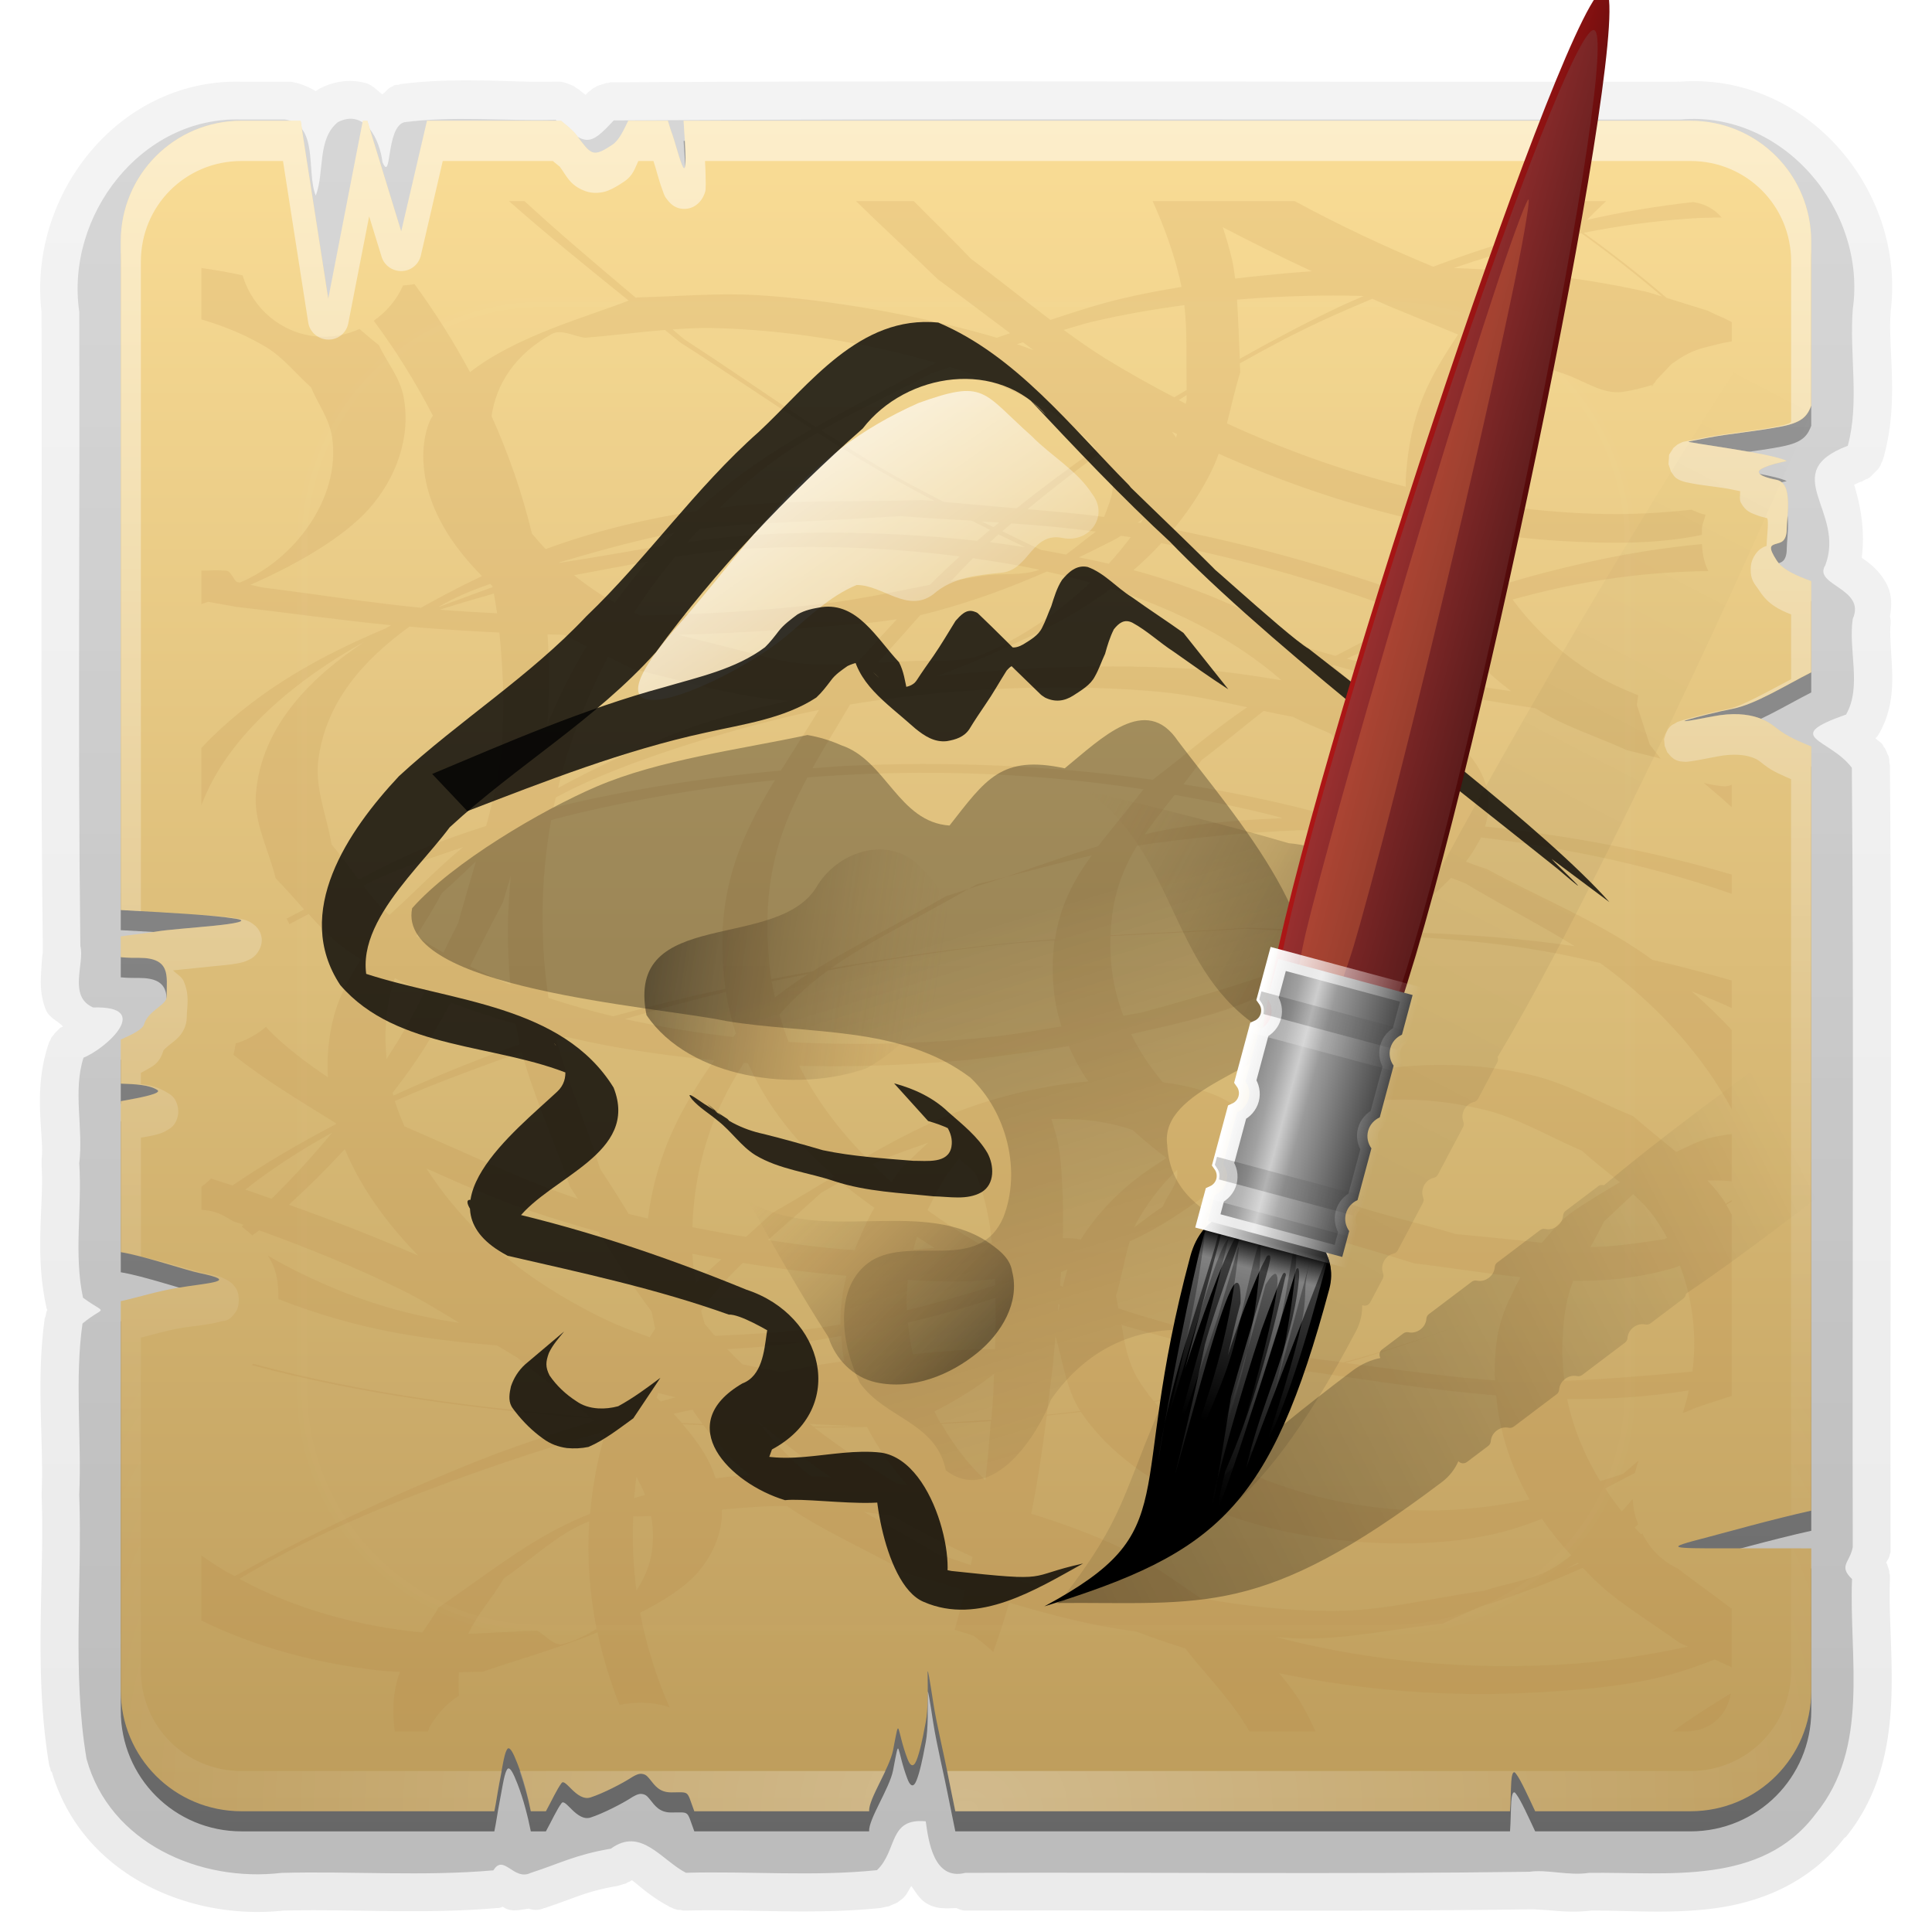 <svg xmlns="http://www.w3.org/2000/svg" viewBox="0 0 96 96" xmlns:xlink="http://www.w3.org/1999/xlink">
<defs>
<clipPath id="clipPath2977">
<path fill="#fff" d="m-28,6c-3.324,0-6,2.676-6,6v33.219c2.186,.123 4.564,.238 5.75,.438 .646,.108-.108,.242-1.125,.344-1.017,.102-2.314,.197-2.812,.281-.608,.102-1.201,.155-1.812,.25v1.031c.371,.036 .692,.031 .906,.031 .79,0 1.132,.22 1.281,.562 .149,.343 .094,.815 .094,1.375 0,.42-.916,.671-1.125,1.375-.075,.252-.618,.511-1.156,.75v2.188c.719,.025 1.412,.06 1.812,.312 .275,.173-.769,.376-1.812,.562v7.5c1.111,.178 3.232,.896 3.875,1.031 1.065,.224 1.185,.336 .844,.438-.342,.102-1.13,.177-1.938,.312-.955,.161-1.894,.457-2.781,.656v19.344c0,3.324 2.676,6 6,6h12.562c.093-.433 .153-.906 .25-1.406 .137-.709 .227-1.345 .344-1.594 .029-.062 .059-.114 .094-.125 .104-.033 .244,.199 .469,.781 .297,.769 .512,1.624 .656,2.344h.75c.27-.488 .553-1.111 .781-1.406 .097-.125 .281,.103 .531,.344 .25,.241 .566,.485 .906,.375 .633-.205 1.581-.698 2-.969 .137-.088 .271-.158 .375-.188 .104-.029 .176-.018 .25,0 .148,.035 .235,.146 .344,.281 .218,.27 .449,.625 1.031,.625 .467,0 .66-.031 .781,.062 .121,.094 .171,.321 .375,.875h8.688c-.047-.587 1.013-2.131 1.188-3.031 .186-.965 .216-1.209 .281-1.031 .066,.178 .168,.771 .438,1.469 .108,.279 .216,.357 .312,.281 .096-.076 .171-.297 .25-.562 .158-.531 .287-1.269 .344-1.562 .128-.662 .097-1.761 .094-2.25-.001-.122-.006-.218 0-.25 .017-.095 .085,.296 .281,1.562 .16,1.034 .552,2.667 .719,3.531 .166,.858 .269,1.297 .375,1.844h27.562c.038-.489 .036-1.072 .062-1.469 .02-.297 .069-.487 .156-.469 .029,.006 .052,.04 .094,.094 .228,.295 .607,1.142 .938,1.844h7.719c3.324,0 6-2.676 6-6v-7.062c-.166,.004-.295,0-.5,0-1.299,0-2.576,0-3.875,0-1.198,0-1.996-.002-2.188-.062-.192-.061 .231-.187 1.438-.5 .64-.166 3.262-.902 5.125-1.312v-37.969c-.638-.263-1.188-.494-1.719-.906-.139-.108-.43-.363-.938-.531-.508-.168-1.235-.254-2.219-.062-1.498,.291-1.644,.282-1.219,.156 .425-.126 1.424-.383 2.188-.531 1.126-.219 2.658-1.181 3.906-1.812v-4.531c-.682-.255-1.399-.533-1.719-1.031-.205-.319-.29-.514-.281-.625 .009-.111 .104-.15 .219-.188 .114-.038 .264-.056 .375-.156 .111-.101 .188-.295 .188-.594 0-.319 .082-.862 .062-1.375-.01-.257-.038-.499-.125-.688-.087-.188-.224-.334-.438-.375-.561-.109-.818-.235-.875-.344-.057-.109 .077-.191 .281-.281 .409-.182 1.101-.308 1.094-.312-.653-.381-5.116-.922-4.875-.969 .325-.063 .644-.124 .969-.188 1.023-.199 2.37-.312 3.656-.562 .56-.109 .885-.253 1.094-.438 .208-.185 .296-.394 .375-.594v-8.156c0-3.324-2.676-6-6-6h-50.031c.094,1.381 .195,2.919-.094,2.156-.205-.543-.326-1.113-.531-1.656-.052-.138-.098-.332-.156-.5h-1.969c-.235,.486-.457,.973-.781,1.188-.495,.327-.76,.462-1,.375-.24-.087-.454-.401-.812-.875-.16-.211-.442-.434-.75-.688h-6.656l-1.281,5.5-1.688-5.5h-.219l-1.719,8.844-1.375-8.844h-2.938z"/>
</clipPath>
<filter width="2.327" x="-.664" y="-.038" height="1.076" color-interpolation-filters="sRGB" id="filter3526">
<feGaussianBlur stdDeviation=".988"/>
</filter>
<filter color-interpolation-filters="sRGB" id="filter3325">
<feGaussianBlur stdDeviation="2.32"/>
</filter>
<filter width="1.384" x="-.192" y="-.192" height="1.384" color-interpolation-filters="sRGB" id="filter3794">
<feGaussianBlur stdDeviation="5.28"/>
</filter>
<filter color-interpolation-filters="sRGB" id="filter3751">
<feGaussianBlur stdDeviation=".794"/>
</filter>
<filter color-interpolation-filters="sRGB" id="filter3905">
<feGaussianBlur stdDeviation=".595"/>
</filter>
<linearGradient gradientTransform="matrix(1 0 0 1.116 .062 -9.999)" id="linearGradient3969" xlink:href="#linearGradient3581" y1="95.799" y2="108.343" x2="0" gradientUnits="userSpaceOnUse"/>
<linearGradient id="linearGradient3977" xlink:href="#linearGradient3509" x1="131.291" x2="153.85" gradientUnits="userSpaceOnUse"/>
<linearGradient id="linearGradient3975" xlink:href="#linearGradient3501" x1="131.291" x2="153.85" gradientUnits="userSpaceOnUse"/>
<linearGradient id="linearGradient3979" xlink:href="#linearGradient3411" x1="140" x2="150" gradientUnits="userSpaceOnUse"/>
<linearGradient gradientTransform="matrix(-1 0 0 1.116 289.714 -9.999)" id="linearGradient3971" xlink:href="#linearGradient3581" y1="95.799" y2="108.343" x2="0" gradientUnits="userSpaceOnUse"/>
<linearGradient id="linearGradient3973" xlink:href="#BlackTransparent" y1="97.697" y2="99.775" x2="0" gradientUnits="userSpaceOnUse"/>
<linearGradient gradientTransform="matrix(1.247 0 0 1 -35.862 0)" id="linearGradient3983" xlink:href="#BlackTransparent" x1="141" x2="149" gradientUnits="userSpaceOnUse"/>
<linearGradient gradientTransform="translate(0 1)" id="linearGradient2946" xlink:href="#ButtonShadow" y1="90" y2="5.988" x2="0" gradientUnits="userSpaceOnUse"/>
<linearGradient id="linearGradient2969" xlink:href="#linearGradient3187" y1="90" y2="5.988" x2="0" gradientUnits="userSpaceOnUse"/>
<linearGradient gradientTransform="scale(.707 1.414)" id="linearGradient3981" xlink:href="#linearGradient3737" x1="197.99" x2="212.132" gradientUnits="userSpaceOnUse"/>
<linearGradient gradientTransform="translate(-40)" id="linearGradient2908" xlink:href="#linearGradient3737-0" y1="20.221" y2="138.661" x2="0" gradientUnits="userSpaceOnUse"/>
<linearGradient gradientTransform="matrix(1.247 0 0 -1 -35.862 164.984)" id="linearGradient3985" xlink:href="#linearGradient3581" x1="141" x2="149" gradientUnits="userSpaceOnUse"/>
<linearGradient gradientTransform="matrix(.932 -.362 .362 .932 -40.795 -6.695)" id="linearGradient3873" xlink:href="#linearGradient3674" y1="106.709" x1="57.901" y2="49.359" x2="114.439" gradientUnits="userSpaceOnUse"/>
<linearGradient id="linearGradient3737-0">
<stop offset="0" stop-color="#fff"/>
<stop offset="1" stop-color="#fff" stop-opacity="0"/>
</linearGradient>
<linearGradient gradientTransform="matrix(.386 .799 .884 -.165 -36.613 11.166)" id="linearGradient3707" xlink:href="#linearGradient3599" y1="96.263" x1="62.75" y2="82.75" x2="49" gradientUnits="userSpaceOnUse"/>
<linearGradient gradientTransform="matrix(1.024 0 0 1.012 -1.143 .929)" id="linearGradient3727" xlink:href="#ButtonShadow" y1="90" y2="5.988" x2="0" gradientUnits="userSpaceOnUse"/>
<linearGradient id="linearGradient3581">
<stop offset="0" stop-color="#fff"/>
<stop offset="1" stop-color="#fff" stop-opacity="0"/>
</linearGradient>
<linearGradient id="linearGradient3187">
<stop offset="0" stop-color="#bd9c5b"/>
<stop offset="1" stop-color="#fadd96"/>
</linearGradient>
<linearGradient id="BlackTransparent" gradientUnits="userSpaceOnUse">
<stop offset="0"/>
<stop offset="1" stop-opacity="0"/>
</linearGradient>
<linearGradient id="linearGradient3501">
<stop offset="0" stop-color="#9a3030"/>
<stop offset="1" stop-color="#5b1c1c"/>
</linearGradient>
<linearGradient id="linearGradient3674">
<stop offset="0"/>
<stop offset="1" stop-opacity="0"/>
</linearGradient>
<linearGradient id="linearGradient3509">
<stop offset="0" stop-color="#ad1616"/>
<stop offset="1" stop-color="#4d0a0a"/>
</linearGradient>
<linearGradient id="linearGradient3411">
<stop offset="0" stop-color="#797979"/>
<stop offset=".219" stop-color="#a1a1a1"/>
<stop offset=".35" stop-color="#cdcdcd"/>
<stop offset=".472" stop-color="#9b9b9b"/>
<stop offset="1" stop-color="#373737"/>
</linearGradient>
<linearGradient id="linearGradient3599">
<stop offset="0" stop-opacity=".42"/>
<stop offset="1" stop-color="#98713b" stop-opacity="0"/>
</linearGradient>
<linearGradient gradientTransform="scale(1.006 .994)" id="ButtonShadow" y1="92.54" y2="7.017" x2="0" gradientUnits="userSpaceOnUse">
<stop offset="0"/>
<stop offset="1" stop-opacity=".588"/>
</linearGradient>
<linearGradient gradientTransform="matrix(.767 0 0 .767 -.815 -3.739)" id="linearGradient3701" xlink:href="#linearGradient3599" y1="65.389" x1="41.531" y2="68.389" x2="62.394" gradientUnits="userSpaceOnUse"/>
<linearGradient gradientTransform="matrix(.767 0 0 .767 -.815 -3.739)" id="linearGradient3705" xlink:href="#linearGradient3599" y1="96.263" x1="62.75" y2="82.75" x2="49" gradientUnits="userSpaceOnUse"/>
<linearGradient gradientTransform="matrix(.767 0 0 .767 -.815 -3.739)" id="linearGradient3703" xlink:href="#linearGradient3581" y1="23.205" x1="59.71" y2="43.248" x2="74.153" gradientUnits="userSpaceOnUse"/>
<linearGradient gradientTransform="matrix(.767 0 0 .767 -.815 -3.739)" id="linearGradient3698" xlink:href="#linearGradient3599" y1="62.345" x1="66.3" y2="117.095" x2="83.324" gradientUnits="userSpaceOnUse"/>
<linearGradient id="linearGradient3651" xlink:href="#linearGradient3737" y1="6" y2="76.945" x2="0" gradientUnits="userSpaceOnUse"/>
<linearGradient id="linearGradient3737">
<stop offset="0" stop-color="#fff"/>
<stop offset="1" stop-color="#fff" stop-opacity="0"/>
</linearGradient>
<linearGradient gradientTransform="matrix(.71 0 0 .71 -.821 .136)" id="linearGradient3743" xlink:href="#linearGradient3674" y1="132.692" x1="35.29" y2="71.475" x2="122.401" gradientUnits="userSpaceOnUse"/>
<radialGradient cx="48" cy="90.172" gradientTransform="matrix(1.157 0 0 .996 -7.551 .197)" r="42" id="radialGradient3720" gradientUnits="userSpaceOnUse">
<stop offset="0" stop-color="#fff"/>
<stop offset="1" stop-color="#fff" stop-opacity="0"/>
</radialGradient>
</defs>
<path opacity=".08" fill="url(#linearGradient3727)" d="m23.844,4c-1.299-.02-2.628,.004-4,.188a.999,.999 0 0,0 -.031,.031c.003-.001-.159,.001-.156,0 .002-.001-.055,.02-.094,.031-.017,.005-.032,.032-.031,.031-.249,.078-.341,.269-.531,.406-.276-.195-.474-.463-.844-.562-.76-.205-1.53-.092-2.219,.25 .002-.001-.064,.032-.062,.031 .002-.001-.095,.064-.094,.062 .002-.001-.095,.064-.094,.062-.37-.226-.796-.4-1.25-.469a.999,.999 0 0,0 -.094,0c.003,0-.128,0-.125,0 .001,0-.029-.001-.062,0h-.062-2.062-.031c-6.128-.159-10.613,5.646-9.938,11.438 .005,.042-.005,.083 0,.125 .036,10.404-.065,20.812 .062,31.25 .001,.042-.001,.083 0,.125 0-.002 0,.127 0,.125 0-.002 0,.096 0,.094 0-.001-0,.009 0,.031-.001,.01 .001,.015 0,.031 .003,.03 0,.064 0,.062-.005,.064-.023,.12-.031,.219-.021,.252-.044,.593-.062,.969-.022,.448-.001,1.043 .25,1.656 .149,.363 .561,.534 .844,.812-.021,.014-.032,.032-.031,.031 .002-.001-.095,.032-.094,.031 .002-.001-.064,.064-.062,.062 .002-.001-.095,.095-.094,.094 .001-.001-.064,.064-.062,.062 .001-.001-.064,.064-.062,.062 .001-.002-.064,.095-.062,.094 .001-.002-.064,.064-.062,.062 .001-.002-.064,.095-.062,.094 .001-.002-.032,.096-.031,.094 .001-.002-.063,.096-.062,.094 .001-.002-.032,.096-.031,.094 .001-.002-.032,.096-.031,.094-.757,2.359-.175,4.496-.312,5.625a.999,.999 0 0,0 0,.031c0-.003 0,.191 0,.188 0-.003-.002,.083 0,.125 .001,.011 0,.032 0,.031 .115,1.856-.349,4.284 .219,6.906-.001-.003 .032,.159 .031,.156-0-.001 .019,.028 .031,.062-.012,.029-.032,.064-.031,.062 .001-.003-.032,.128-.031,.125 .001-.003-.032,.159-.031,.156a.999,.999 0 0,0 -.031,.062c-.442,3.109-.045,6.119-.156,8.719 0-.003 0,.128 0,.125 .15,4.172-.41,8.712 .375,13.375a.999,.999 0 0,0 .031,.094c-0-.002 .023,.066 .031,.094 .003,.009 0,.032 0,.031-.001-.002 .032,.096 .031,.094h.031c1.488,5.104 6.809,7.424 11.531,6.906 .01-.001 .021,.001 .031,0 .02-.001 .043,.001 .062,0 3.316-.077 6.886,.191 10.5-.125-.001,0 .014,.002 .031,0 .034-.003 .064-0 .062,0-.002,0 .127-.032 .125-.031-.001,0 .033-.025 .062-.031 .095,.045 .136,.087 .25,.125 .343,.116 .705,.008 1.062-.031a.999,.999 0 0,0 .688,0c.032-.011 .043-.025 .062-.031 .009-.003 .022,.003 .031,0 1.565-.519 2.076-.834 3.594-1.094-.002,0 .127-.032 .125-.031-.002,.001 .096-.032 .094-.031-.002,.001 .096-.032 .094-.031-.002,.001 .127-.032 .125-.031-.002,.001 .096-.063 .094-.062-.002,.001 .096-.032 .094-.031-.002,.001 .096-.064 .094-.062 .003,.002 .029-.002 .031,0 .232,.15 .862,.782 1.812,1.281a.999,.999 0 0,0 .031,.031c-.002-.001 .096,.032 .094,.031-.002-.001 .127,.063 .125,.062-.002-.001 .096,.032 .094,.031-.002-.001 .127,.032 .125,.031-.002-.001 .127,0 .125,0-.002-0 .127,.032 .125,.031-.002-0 .127,0 .125,0-.002-0 .096-0 .094,0 2.995-.081 6.215,.218 9.562-.125-.001,0 .022,.001 .031,0 .039-.004 .127-.032 .125-.031-.003,0 .159-.032 .156-.031-.003,.001 .159-.032 .156-.031-.003,.001 .128-.064 .125-.062-.003,.001 .159-.064 .156-.062-.003,.001 .128-.064 .125-.062-.003,.002 .128-.096 .125-.094-.003,.002 .127-.096 .125-.094a.999,.999 0 0,0 .031-.031c.207-.196 .263-.39 .406-.594 .229,.306 .387,.642 .781,.875 .492,.29 .985,.228 1.469,.219a.999,.999 0 0,0 .438,.125c.065-0 .138,0 .219,0 9.232-.035 18.478,.065 27.75-.062-.001-0 .029-.001 .062,0 .034,.001 .064,0 .062,0-.003,0 .128-0 .125,0a.999,.999 0 0,0 .094,0c-.06,.009 .361,.017 .875,.062 .514,.045 1.185,.088 1.906,0 .045-0 .111,0 .156,0 1.771-.007 3.883,.179 6.062-.125 2.269-.317 4.677-1.285 6.375-3.5h.031c.004-.006-.004-.025 0-.031h.031c1.668-2.059 2.145-4.455 2.25-6.656 .106-2.212-.131-4.339-.062-6.094-0,.002-0-.096 0-.094 0,.002-0-.096 0-.094 0,.002-0-.096 0-.094 0,.002-.032-.096-.031-.094 0,.002-0-.096 0-.094 0,.002-.032-.096-.031-.094 .001,.002-.032-.096-.031-.094 .001,.002-.032-.096-.031-.094 .001,.002-.032-.096-.031-.094 .001,.001-.019-.006-.031-.031 .082-.189 .139-.181 .188-.438a.999,.999 0 0,0 .031-.094c-0,.003 0-.191 0-.188 0,.001 .001-.03 0-.062-0-.031 0-.062 0-.094-.029-12.852 .073-25.715-.031-38.594-0,.001 0-.022 0-.031-0-.038-0-.127 0-.125 0,.003-.032-.159-.031-.156 0,.003-.001-.128 0-.125 .001,.003-.032-.159-.031-.156 .001,.003-.064-.128-.062-.125 .001,.003-.064-.159-.062-.156 .001,.003-.064-.128-.062-.125 .002,.003-.095-.127-.094-.125a.999,.999 0 0,0 0-.031c-.127-.169-.241-.207-.375-.344 .03-.039 .095-.096 .094-.094-.002,.003 .095-.159 .094-.156 .685-1.198 .672-2.457 .625-3.375-.047-.922-.115-1.682-.062-2.031a.999,.999 0 0,0 -.031-.375 .999,.999 0 0,0 0-.031c.1-.571 .109-1.154-.25-1.75-.383-.637-.89-.974-1.156-1.156 .221-1.648-.217-3.092-.375-3.625-.098-.33-.017-.231-.125,0-.127,.273-.185,.092 .469-.156a.999,.999 0 0,0 .031,0c-.002,.001 .096-.064 .094-.062-.002,.001 .127-.064 .125-.062-.002,.001 .096-.032 .094-.031-.002,.001 .096-.064 .094-.062-.002,.001 .096-.095 .094-.094-.002,.001 .064-.064 .062-.062-.002,.002 .095-.095 .094-.094-.002,.002 .064-.064 .062-.062-.001,.002 .095-.096 .094-.094-.001,.002 .064-.096 .062-.094-.001,.002 .064-.096 .062-.094-.001,.002 .032-.096 .031-.094-.001,.002 .063-.127 .062-.125-.001,.002 .032-.096 .031-.094-.001,.002 .032-.096 .031-.094-.001,.002 .023-.064 .031-.094 .002-.009 0-.032 0-.031 .726-2.705 .184-5.213 .312-7.031 .012-.175 .011-.204 0-.062 .778-6.042-4.207-11.925-10.5-11.438 .032-.002-.043,.002-.031,0 .034-.005 .053-.013-.094,0-17.592,.03-35.226-.075-52.812,.031 .002,0-.096,0-.094,0 .002-0-.096,0-.094,0 .002-0-.096,.032-.094,.031 .002-0-.096,0-.094,0 .002-0-.096,.032-.094,.031 .002-.001-.096,.032-.094,.031 .002-.001-.096,.032-.094,.031 .002-.001-.096,.032-.094,.031 .002-.001-.096,.032-.094,.031 .002-.001-.095,.063-.094,.062 .002-.001-.064,.032-.062,.031 .002-.001-.095,.064-.094,.062 .002-.001-.064,.064-.062,.062 .002-.001-.095,.064-.094,.062 .001-.001-.064,.064-.062,.062 .001-.001-.064,.064-.062,.062-.018,.02-.013,.012-.031,.031-.104-.081-.151-.108-.281-.219a.999,.999 0 0,0 -.031-.031c.003,.002-.159-.096-.156-.094 .003,.002-.128-.095-.125-.094 .003,.002-.159-.064-.156-.062 .003,.001-.159-.064-.156-.062 .003,.001-.191-.063-.188-.062 .003,.001-.16-.032-.156-.031 .003,0-.16-0-.156,0 .003,0-.118-0-.156,0-.01,0-.022-0-.031,0-1.133,.033-2.365-.043-3.656-.062z"/>
<path opacity=".1" fill="url(#linearGradient3727)" d="m23.844,5c-1.271-.02-2.573,.013-3.875,.188a.888,.888 0 0,0 -.125,.031c-.402,.117-.638,.357-.812,.625-.268-.326-.642-.62-1.125-.75-.483-.13-1.04-.056-1.531,.188a.888,.888 0 0,0 -.156,.094c-.214,.171-.299,.39-.438,.594-.308-.453-.87-.811-1.5-.906a.888,.888 0 0,0 -.125,0h-2.125-.031c-5.532-.163-9.619,5.186-8.938,10.438 0,.042-0,.083 0,.125 .036,10.454-.067,20.91 .062,31.375a.888,.888 0 0,0 0,.219c.011,.042-.058,.659-.094,1.375-.018,.358 .01,.785 .188,1.219 .178,.433 .565,.846 1.062,1.062a.888,.888 0 0,0 .375,.062c.146-.005 .056-.01 .156,0-.329,.311-.757,.714-1,.812a.888,.888 0 0,0 -.5,.531c-.647,2.017-.069,3.951-.25,5.438a.888,.888 0 0,0 0,.156c.135,2.057-.328,4.399 .188,6.781a.888,.888 0 0,0 .25,.438 .888,.888 0 0,0 0,.031 .888,.888 0 0,0 -.281,.5c-.416,2.933-.04,5.902-.156,8.625a.888,.888 0 0,0 0,.062c.154,4.28-.379,8.771 .375,13.25a.888,.888 0 0,0 .031,.094c1.282,4.666 6.154,6.772 10.531,6.281 .021-.002 .042,.002 .062,0 3.422-.086 7.016,.189 10.562-.125a.888,.888 0 0,0 .406-.125c.129,.085 .258,.168 .5,.25 .308,.104 .73,.096 1.125-.062v.031c.039-.013 .056-.019 .094-.031 1.499-.497 2.125-.878 3.75-1.156a.888,.888 0 0,0 .375-.156c.245-.18 .349-.192 .469-.188 .119,.005 .305,.051 .531,.188 .452,.272 1.013,.861 1.812,1.281a.888,.888 0 0,0 .438,.094c3.087-.083 6.299,.211 9.531-.125a.888,.888 0 0,0 .531-.219c.741-.704 .887-1.544 1.062-1.906 .056-.116 .093-.122 .125-.156 .075,.39 .072,.728 .281,1.156 .187,.384 .455,.765 .906,1.031 .39,.231 .909,.261 1.406,.188v.031c.073-0 .146,0 .219,0 9.263-.035 18.536,.066 27.812-.062a.888,.888 0 0,0 .125,0c.483-.073 1.595,.211 2.812,.062 .054-.007 .07,.009 .125,0 1.87-.018 4.008,.166 6.094-.125 2.115-.295 4.242-1.135 5.75-3.125 .009-.012 .022-.02 .031-.031 1.488-1.837 1.931-4.001 2.031-6.094 .101-2.106-.136-4.195-.062-6.062a.888,.888 0 0,0 -.25-.656c-.038-.037-.016-.013-.031-.031 .065-.11 .223-.307 .312-.781a.888,.888 0 0,0 0-.156c-.03-12.9 .074-25.81-.031-38.719a.888,.888 0 0,0 -.156-.531c-.371-.495-.818-.812-1.188-1.062-.018-.012-.013-.019-.031-.031 .191-.087 .162-.079 .469-.188a.888,.888 0 0,0 .5-.406c.534-.933 .545-1.941 .5-2.812-.045-.871-.152-1.656-.062-2.25h-.062c.158-.531 .175-1.105-.062-1.5-.273-.453-.63-.685-.906-.875-.207-.142-.301-.225-.375-.281 .525-1.634-.137-3.038-.375-3.844-.124-.419-.115-.606-.062-.719 .053-.113 .257-.362 1.031-.656a.888,.888 0 0,0 .531-.625c.66-2.428 .136-4.826 .281-6.875 .001-.019-.002-.043 0-.062 .736-5.438-3.792-10.813-9.438-10.375-.032,.003-.062-.003-.094,0-17.629,.03-35.297-.076-52.906,.031a.888,.888 0 0,0 -.656,.281c-.299,.323-.502,.532-.625,.625-.123,.092-.09,.06-.031,.062 .118,.004-.281-.174-1.031-.812a.888,.888 0 0,0 -.594-.188c-1.206,.037-2.448-.043-3.719-.062z"/>
<path opacity=".2" fill="url(#linearGradient3727)" d="m12,5.938c-4.99-.166-8.751,4.787-8.062,9.55 .037,10.504-.074,21.023 .055,31.517 .222,.872-.624,2.507 .636,3.056 2.982-.096 .674,2.028-.479,2.494-.537,1.675 0,3.508-.212,5.246 .145,2.21-.278,4.537 .187,6.682 1.232,.906 1.113,.335-.026,1.283-.394,2.773-.04,5.686-.161,8.51 .158,4.37-.364,8.809 .362,13.123 1.151,4.19 5.644,6.141 9.683,5.664 3.503-.093 7.066,.18 10.534-.127 .513-.845 1.006,.541 1.854,.127 1.518-.495 2.222-.902 3.985-1.204 1.488-1.091 2.502,.556 3.724,1.198 3.156-.085 6.379,.193 9.496-.13 1.026-.974 .556-2.605 2.423-2.427 .138,.967 .386,2.955 1.964,2.562 9.345-.037 18.705,.074 28.039-.055 .849-.129 1.962,.209 2.948,.055 3.912-.054 8.581,.661 11.271-2.933 2.703-3.3 1.651-7.748 1.805-11.667-.689-.662-.111-.808 .036-1.587-.03-12.907 .06-25.825-.045-38.724-1.102-1.472-3.558-1.492-.286-2.648 .793-1.385 .099-3.207 .331-4.749 .677-1.531-1.993-1.669-1.365-2.665 1.029-2.696-2.418-4.597 1.119-5.94 .589-2.167 .073-4.54 .247-6.784 .703-4.921-3.459-9.88-8.558-9.427-17.664,.031-35.376-.061-53.01,.046-1.234,1.333-1.381,1.251-2.89-.034-2.497,.076-5.066-.203-7.524,.125-.911,.264-.611,3.039-1.076,1.985-.13-1.094-.85-2.671-2.208-1.997-1.05,.836-.661,2.495-1.108,3.656-.479-1.186 .171-3.523-1.531-3.781-.719,0-1.438,0-2.156,0z"/>
<path opacity=".45" fill="url(#linearGradient2946)" d="m12,7c-3.324,0-6,2.676-6,6v33.219c2.186,.123 4.564,.238 5.75,.438 .646,.108-.108,.242-1.125,.344-1.017,.102-2.314,.197-2.812,.281-.608,.102-1.201,.155-1.812,.25v1.031c.371,.036 .692,.031 .906,.031 .79,0 1.132,.22 1.281,.562 .149,.343 .094,.815 .094,1.375 0,.42-.916,.671-1.125,1.375-.075,.252-.618,.511-1.156,.75v2.188c.719,.025 1.412,.06 1.812,.312 .275,.173-.769,.376-1.812,.562v7.5c1.111,.178 3.232,.896 3.875,1.031 1.065,.224 1.185,.336 .844,.438-.342,.102-1.13,.177-1.938,.312-.955,.161-1.894,.457-2.781,.656v19.344c0,3.324 2.676,6 6,6h12.562c.093-.433 .153-.906 .25-1.406 .137-.709 .227-1.345 .344-1.594 .029-.062 .059-.114 .094-.125 .104-.033 .244,.199 .469,.781 .297,.769 .512,1.624 .656,2.344h.75c.27-.488 .553-1.111 .781-1.406 .097-.125 .281,.103 .531,.344 .25,.241 .566,.485 .906,.375 .633-.205 1.581-.698 2-.969 .137-.088 .271-.158 .375-.188 .104-.029 .176-.018 .25,0 .148,.035 .235,.146 .344,.281 .218,.27 .449,.625 1.031,.625 .467,0 .66-.031 .781,.062 .121,.094 .171,.321 .375,.875h8.688c-.047-.587 1.013-2.131 1.188-3.031 .186-.965 .216-1.209 .281-1.031 .066,.178 .168,.771 .438,1.469 .108,.279 .216,.357 .312,.281 .096-.076 .171-.297 .25-.562 .158-.531 .287-1.269 .344-1.562 .128-.662 .097-1.761 .094-2.25-.001-.122-.006-.218 0-.25 .017-.095 .085,.296 .281,1.562 .16,1.034 .552,2.667 .719,3.531 .166,.858 .269,1.297 .375,1.844h27.562c.038-.489 .036-1.072 .062-1.469 .02-.297 .069-.487 .156-.469 .029,.006 .052,.04 .094,.094 .228,.295 .607,1.142 .938,1.844h7.719c3.324,0 6-2.676 6-6v-7.062c-.166,.004-.295,0-.5,0-1.299,0-2.576,0-3.875,0-1.198,0-1.996-.002-2.188-.062-.192-.061 .231-.187 1.438-.5 .64-.166 3.262-.902 5.125-1.312v-37.969c-.638-.263-1.188-.494-1.719-.906-.139-.108-.43-.363-.938-.531-.508-.168-1.235-.254-2.219-.062-1.498,.291-1.644,.282-1.219,.156 .425-.126 1.424-.383 2.188-.531 1.126-.219 2.658-1.181 3.906-1.812v-4.531c-.682-.255-1.399-.533-1.719-1.031-.205-.319-.29-.514-.281-.625 .009-.111 .104-.15 .219-.188 .114-.038 .264-.056 .375-.156 .111-.101 .188-.295 .188-.594 0-.319 .082-.862 .062-1.375-.01-.257-.038-.499-.125-.688-.087-.188-.224-.334-.438-.375-.561-.109-.818-.235-.875-.344-.057-.109 .077-.191 .281-.281 .409-.182 1.101-.308 1.094-.312-.653-.381-5.116-.922-4.875-.969 .325-.063 .644-.124 .969-.188 1.023-.199 2.37-.312 3.656-.562 .56-.109 .885-.253 1.094-.438 .208-.185 .296-.394 .375-.594v-8.156c0-3.324-2.676-6-6-6h-50.031c.094,1.381 .195,2.919-.094,2.156-.205-.543-.326-1.113-.531-1.656-.052-.138-.098-.332-.156-.5h-1.969c-.235,.486-.457,.973-.781,1.188-.495,.327-.76,.462-1,.375-.24-.087-.454-.401-.812-.875-.16-.211-.442-.434-.75-.688h-6.656l-1.281,5.5-1.688-5.5h-.219l-1.719,8.844-1.375-8.844h-2.938z"/>
<path opacity=".3" fill="url(#linearGradient3727)" d="m12,7c-3.878,0-7,3.122-7,7v32.688c2.238,.124 4.66,.236 5.875,.438 .661,.11-.084,.241-1.125,.344-1.041,.103-2.396,.196-2.906,.281-.622,.103-1.217,.154-1.844,.25v1.062c.38,.036 .718,.031 .938,.031 .809,0 1.16,.216 1.312,.562 .152,.347 .094,.84 .094,1.406 0,.425-.942,.663-1.156,1.375-.077,.255-.636,.508-1.188,.75v2.219c.736,.025 1.433,.057 1.844,.312 .282,.176-.775,.405-1.844,.594v7.562c1.138,.18 3.31,.926 3.969,1.062 1.09,.226 1.225,.335 .875,.438-.35,.103-1.174,.175-2,.312-.978,.163-1.936,.455-2.844,.656v18.656c0,3.878 3.122,7 7,7h12c.095-.438 .151-.931 .25-1.438 .14-.718 .255-1.342 .375-1.594 .03-.063 .058-.114 .094-.125 .107-.033 .238,.192 .469,.781 .304,.778 .54,1.647 .688,2.375h.75c.276-.494 .579-1.139 .812-1.438 .099-.127 .275,.132 .531,.375 .256,.243 .589,.486 .938,.375 .649-.207 1.603-.726 2.031-1 .14-.089 .3-.158 .406-.188 .106-.029 .174-.018 .25,0 .151,.035 .232,.145 .344,.281 .223,.273 .467,.656 1.062,.656 .478,0 .657-.033 .781,.062 .124,.095 .197,.315 .406,.875h8.875c-.048-.594 1.04-2.151 1.219-3.062 .191-.976 .214-1.242 .281-1.062 .067,.18 .193,.794 .469,1.5 .11,.282 .214,.358 .312,.281 .099-.077 .169-.294 .25-.562 .162-.537 .286-1.297 .344-1.594 .131-.67 .129-1.786 .125-2.281-.001-.124-.006-.218 0-.25 .018-.097 .081,.312 .281,1.594 .164,1.047 .548,2.688 .719,3.562 .17,.868 .298,1.322 .406,1.875h28.219c.039-.495 .035-1.099 .062-1.5 .021-.301 .067-.487 .156-.469 .03,.006 .051,.039 .094,.094 .233,.298 .631,1.165 .969,1.875h7.031c3.878,0 7-3.122 7-7v-6.219c-.169,.005-.29,0-.5,0h-3.969c-1.227,0-2.054-.001-2.25-.062-.196-.061 .233-.183 1.469-.5 .655-.168 3.342-.928 5.25-1.344v-38.406c-.653-.266-1.207-.489-1.75-.906-.142-.11-.449-.393-.969-.562-.52-.17-1.274-.256-2.281-.062-1.534,.295-1.686,.283-1.25,.156 .436-.127 1.469-.381 2.25-.531 1.153-.222 2.722-1.204 4-1.844v-4.562c-.698-.258-1.422-.558-1.75-1.062-.21-.323-.322-.513-.312-.625 .009-.112 .133-.149 .25-.188 .117-.038 .261-.054 .375-.156 .114-.102 .188-.292 .188-.594 0-.323 .083-.887 .062-1.406-.01-.26-.036-.497-.125-.688-.089-.19-.219-.333-.438-.375-.575-.111-.848-.234-.906-.344-.058-.11 .072-.189 .281-.281 .418-.184 1.133-.339 1.125-.344-.669-.386-5.247-.921-5-.969 .333-.064 .667-.124 1-.188 1.048-.201 2.433-.309 3.75-.562 .573-.11 .912-.251 1.125-.438 .213-.187 .294-.423 .375-.625v-7.312c0-3.878-3.122-7-7-7h-50.375c.097,1.398 .202,2.959-.094,2.188-.21-.55-.321-1.137-.531-1.688-.053-.139-.096-.33-.156-.5h-2.031c-.241,.492-.45,.971-.781,1.188-.507,.331-.786,.495-1.031,.406-.245-.088-.477-.427-.844-.906-.164-.214-.434-.431-.75-.688h-6.812l-1.312,5.562-1.75-5.562h-.219l-1.75,8.938-1.406-8.938h-2.156z"/>
<path fill="url(#linearGradient2969)" d="m12,6c-3.324,0-6,2.676-6,6v33.219c2.186,.123 4.564,.238 5.75,.438 .646,.108-.108,.242-1.125,.344-1.017,.102-2.314,.197-2.812,.281-.608,.102-1.201,.155-1.812,.25v1.031c.371,.036 .692,.031 .906,.031 .79,0 1.132,.22 1.281,.562 .149,.343 .094,.815 .094,1.375 0,.42-.916,.671-1.125,1.375-.075,.252-.618,.511-1.156,.75v2.188c.719,.025 1.412,.06 1.812,.312 .275,.173-.769,.376-1.812,.562v7.5c1.111,.178 3.232,.896 3.875,1.031 1.065,.224 1.185,.336 .844,.438-.342,.102-1.13,.177-1.938,.312-.955,.161-1.894,.457-2.781,.656v19.344c0,3.324 2.676,6 6,6h12.562c.093-.433 .153-.906 .25-1.406 .137-.709 .227-1.345 .344-1.594 .029-.062 .059-.114 .094-.125 .104-.033 .244,.199 .469,.781 .297,.769 .512,1.624 .656,2.344h.75c.27-.488 .553-1.111 .781-1.406 .097-.125 .281,.103 .531,.344 .25,.241 .566,.485 .906,.375 .633-.205 1.581-.698 2-.969 .137-.088 .271-.158 .375-.188 .104-.029 .176-.018 .25,0 .148,.035 .235,.146 .344,.281 .218,.27 .449,.625 1.031,.625 .467,0 .66-.031 .781,.062 .121,.094 .171,.321 .375,.875h8.688c-.047-.587 1.013-2.131 1.188-3.031 .186-.965 .216-1.209 .281-1.031 .066,.178 .168,.771 .438,1.469 .108,.279 .216,.357 .312,.281 .096-.076 .171-.297 .25-.562 .158-.531 .287-1.269 .344-1.562 .128-.662 .097-1.761 .094-2.25-.001-.122-.006-.218 0-.25 .017-.095 .085,.296 .281,1.562 .16,1.034 .552,2.667 .719,3.531 .166,.858 .269,1.297 .375,1.844h27.562c.038-.489 .036-1.072 .062-1.469 .02-.297 .069-.487 .156-.469 .029,.006 .052,.04 .094,.094 .228,.295 .607,1.142 .938,1.844h7.719c3.324,0 6-2.676 6-6v-7.062c-.166,.004-.295,0-.5,0-1.299,0-2.576,0-3.875,0-1.198,0-1.996-.002-2.188-.062-.192-.061 .231-.187 1.438-.5 .64-.166 3.262-.902 5.125-1.312v-37.969c-.638-.263-1.188-.494-1.719-.906-.139-.108-.43-.363-.938-.531-.508-.168-1.235-.254-2.219-.062-1.498,.291-1.644,.282-1.219,.156 .425-.126 1.424-.383 2.188-.531 1.126-.219 2.658-1.181 3.906-1.812v-4.531c-.682-.255-1.399-.533-1.719-1.031-.205-.319-.29-.514-.281-.625 .009-.111 .104-.15 .219-.188 .114-.038 .264-.056 .375-.156 .111-.101 .188-.295 .188-.594 0-.319 .082-.862 .062-1.375-.01-.257-.038-.499-.125-.688-.087-.188-.224-.334-.438-.375-.561-.109-.818-.235-.875-.344-.057-.109 .077-.191 .281-.281 .409-.182 1.101-.308 1.094-.312-.653-.381-5.116-.922-4.875-.969 .325-.063 .644-.124 .969-.188 1.023-.199 2.37-.312 3.656-.562 .56-.109 .885-.253 1.094-.438 .208-.185 .296-.394 .375-.594v-8.156c0-3.324-2.676-6-6-6h-50.031c.094,1.381 .195,2.919-.094,2.156-.205-.543-.326-1.113-.531-1.656-.052-.138-.098-.332-.156-.5h-1.969c-.235,.486-.457,.973-.781,1.188-.495,.327-.76,.462-1,.375-.24-.087-.454-.401-.812-.875-.16-.211-.442-.434-.75-.688h-6.656l-1.281,5.5-1.688-5.5h-.219l-1.719,8.844-1.375-8.844h-2.938z"/>
<path opacity=".35" fill="#ac7535" filter="url(#filter3325)" d="m30.969-18.312c2.491,2.202 5.12,4.33 8.156,6.781-2.866,1.122-7.61,2.386-10.812,4.875-1.116-2.087-2.392-4.099-3.781-6-.253,.049-.519,.078-.781,.094-.441,.999-1.149,1.807-2,2.406 1.519,2.038 2.862,4.207 4.031,6.469-.045,.089-.115,.158-.156,.25-.624,1.375-.602,3.062-.25,4.531 .41,1.711 1.33,3.32 2.438,4.688 .44,.543 .888,1.026 1.312,1.469-1.381,.65-2.745,1.366-4.156,2.156-3.596-.348-7.163-.935-10.75-1.375-.309-.07-.573-.121-.875-.188 3.053-1.35 6.265-3.154 8.062-5.156 1.844-2.055 2.918-4.907 2.375-7.688-.249-1.276-1.121-2.33-1.688-3.5-.448-.349-.878-.72-1.312-1.094-.92,.413-1.947,.61-3,.5-2.365-.246-4.294-1.909-4.969-4.156-.928-.207-1.861-.372-2.812-.5v3.5c1.588,.47 3.097,1.091 4.438,1.906 1.159,.705 2.02,1.814 3.031,2.719 .478,1.126 1.253,2.166 1.438,3.375 .637,4.166-2.579,8.399-6.281,9.938-.063-.014-.125-.018-.188-.031-.255-.148-.414-.759-.75-.781-.558-.037-1.123-.018-1.688,0v2.281c.159-.056 .305-.096 .469-.156 .642,.114 1.233,.218 1.906,.344 3.527,.4 7.03,.908 10.562,1.25-.126,.075-.248,.142-.375,.219-4.298,1.813-8.369,3.998-11.969,7.531-.209,.205-.395,.418-.594,.625v3.906c1.822-4.881 6.716-8.727 11.125-11.156-3.621,2.4-7.038,5.739-7.406,10.375-.156,1.959 .887,3.839 1.344,5.75 .672,.68 1.3,1.403 1.938,2.125-.39,.218-.796,.408-1.188,.625 .066,.12 .127,.242 .188,.375 .44-.222 .878-.459 1.312-.688 .808,.902 1.636,1.781 2.625,2.469 .304,.211 .617,.424 .938,.625-.77,1.237-1.479,2.48-1.844,3.875-.367,1.403-.486,2.804-.406,4.156-1.418-.954-2.803-1.977-4-3.188-.077-.078-.142-.171-.219-.25-.408,.352-.742,.548-1,.688-.602,.324-.815,.372-1.062,.438-.039,.278-.098,.532-.156,.781 2.149,1.733 4.577,3.165 6.969,4.656 .006,.022 .025,.04 .031,.062-2.419,1.265-4.825,2.66-7.062,4.188-.502-.165-.976-.308-1.469-.469-.226,.232-.448,.408-.656,.562v1.562c.537,.084 .933,.007 2.156,.781 .24,.084 .478,.166 .719,.25-.044,.04-.082,.084-.125,.125 .051,.036 .072,.055 .125,.094 .17,.123 .374,.302 .594,.5 .155-.116 .319-.221 .469-.344 3.419,1.232 6.795,2.615 9.781,4.094 1.339,.663 2.596,1.445 3.875,2.219-3.745-.571-7.342-1.583-11.656-3.812-.474-.245-.947-.507-1.406-.781 .111,.198 .239,.384 .344,.625 .281,.646 .394,1.492 .375,2.344 5.488,2.128 9.822,2.73 14.906,3.156 .446,.27 .893,.55 1.344,.812 1.644,1.372 3.424,2.586 4.969,4.062-7.736-.615-15.475-1.621-22.938-3.625-.028,.032-.066,.063-.094,.094 7.521,2.017 15.335,3.012 23.125,3.625 .064,.062 .124,.124 .188,.188-2.873,.879-5.637,1.799-7.938,2.719-4.59,1.836-9.086,3.9-13.469,6.188-1.031,.538-2.046,1.089-3.062,1.656-.216-.122-.445-.215-.656-.344-.545-.33-1.093-.682-1.625-1.062v4.438c3.775,1.858 7.996,2.946 12.125,3.406 .468,.052 .937,.073 1.406,.094-.085,.224-.161,.453-.219,.688-.267,1.089-.287,2.243-.125,3.375h2.25c.098-.189 .011-.135 .156-.375 .311-.517 .89-1.39 1.969-2.062-.039-.527-.043-1.067 0-1.594 .534-.008 1.06-.039 1.594-.031 1.55-.57 4.748-1.455 7.844-2.688 .353,1.682 .864,3.333 1.5,4.938 .741-.149 1.575-.222 2.5-.062 .319,.055 .626,.123 .906,.219-.902-2.075-1.581-4.228-2-6.438 1.579-.801 2.976-1.683 3.875-2.688 .912-1.019 1.578-2.386 1.688-3.75 .016-.199 .005-.393 0-.594 1.48-.137 2.955-.261 4.438-.25 2.593,1.791 5.58,3.033 8.312,4.625 1.512,.422 2.599,.758 3.844,1.125-.217,.899-.457,1.79-.719,2.688 .637,.207 1.281,.406 1.281,.406 .001,.001 .984,.738 1.25,1.031 .038,.042 .059,.054 .094,.094 .403-1.114 .764-2.237 1.094-3.375 3.121,.909 5.663,1.579 8.656,1.969 1.099,.416 2.22,.8 3.344,1.156 1.461,1.884 3.213,3.585 4.375,5.656h4.5c-.245-.567-.537-1.132-.844-1.688-.455-.825-1.019-1.559-1.625-2.281 5.758,1.2 11.69,1.646 17.5,1.312 3.218-.185 6.501-.434 9.594-1.344 .884-.26 1.734-.576 2.594-.906 .384,.184 .771,.355 1.156,.531v-4c-.021-.01-.042-.021-.062-.031-1.178-.919-2.424-1.765-3.594-2.688-.652-.318-1.569-.872-2.281-2.094-.058-.099-.102-.205-.156-.312-.035,.019-.059,.043-.094,.062-.144-.155-.298-.311-.438-.469 .088-.067 .163-.151 .25-.219-.061-.164-.135-.319-.188-.5-.121-.418-.163-.825-.188-1.219-.243,.292-.489,.564-.75,.844-.402-.513-.775-1.023-1.125-1.562 .68-.353 1.354-.711 2.031-1.062 .076-.299 .143-.582 .25-.844-.354,.294-.684,.579-1.062,.906-.515,.18-1.045,.337-1.562,.5-1.048-1.727-1.841-3.61-2.25-5.594 2.653,.024 5.355-.131 8.125-.562 .053-.008 .104-.023 .156-.031-.045,.198-.072,.397-.125,.594-.087,.319-.181,.624-.281,.938 .078-.022 .148-.03 .219-.062 .741-.339 1.195-.461 1.875-.688 .075-.025 .947-.3 1.25-.406v-12.344c-.121-.24-.243-.468-.375-.688 .128-.073 .248-.145 .375-.219v-.094c-.14,.081-.264,.169-.406,.25-.365-.598-.793-1.101-1.25-1.594 .564-.003 1.105,.013 1.656,.062v-3.219c-.864,.095-1.69,.278-2.375,.562-.481,.199-.934,.436-1.406,.656-.87-.712-1.84-1.486-2.938-2.438-2.319-.941-4.53-2.247-6.969-2.812-2.58-.598-5.262-.78-7.906-.625-1.707,.1-3.32,.328-4.875,.688 2.026-2.357 3.704-4.947 4.781-7.656 .23-.578 .403-1.176 .531-1.781 4.075,.256 7.933,.698 12.188,1.75 .337,.241 .674,.493 1,.75 3.191,2.522 6.07,5.657 7.969,9.219v-5.406c-.855-.92-1.768-1.805-2.719-2.625 .921,.342 1.825,.714 2.719,1.125v-1.875c-.751-.225-1.497-.426-2.25-.625-1.08-.285-2.129-.556-3.156-.781-.175-.126-.356-.253-.531-.375-3.348-2.333-7.161-3.87-10.75-5.812-.482-.156-.957-.337-1.438-.5 .265-.34 .49-.688 .688-1.031 .121-.211 .25-.419 .344-.625 2.53,.298 5.133,.727 7.812,1.281 3.024,.625 6.186,1.469 9.281,2.562v-1.312c-2.774-.819-5.548-1.489-8.219-2-2.61-.5-5.554-.955-8.594-1.281 .895-2.871-.797-5.228-3.438-6.844-1.399-.856-2.982-1.328-4.562-1.812-.743-.823-1.547-1.609-2.406-2.312 .021-.011 .042-.021 .062-.031 4.532,1.281 9.127,2.275 13.781,2.938 .032,.02 .062,.043 .094,.062 1.913,1.205 4.103,1.866 6.156,2.812 .688,.149 1.497,.368 2.281,.562-.051-.065-.75-.968-.75-.969-.001-.001-.875-2.687-.875-2.688-0-0 .055-.392 .094-.656-1.102-.447-2.184-.929-3.188-1.562-2.122-1.339-3.949-3.023-5.375-4.969 3.85-1.063 7.668-1.744 12.031-1.906 .434-.016 .878-.031 1.312-.031-.205-.407-.391-.935-.438-1.844-2.657,.251-5.267,.677-7.688,1.219-2.107,.471-4.07,.977-5.938,1.562-.716-1.137-1.302-2.343-1.719-3.625 1.854,.291 3.719,.513 5.594,.625 3.245,.194 6.569,.258 9.75-.406 .002-.145-.008-.277 0-.438 .014-.27 .174-.625 .25-.938-.142-.03-.199-.011-.906-.312-.01-.004-.021-.027-.031-.031-2.077,.225-4.208,.353-6.562,.281-2.884-.088-5.751-.4-8.594-.906-.211-1.193-.297-2.412-.219-3.688 .18-2.921 .771-4.893 1.719-6.719 1.402,.542 2.881,1.083 4.969,1.781 1.331,.445 2.647,1.447 4.031,1.219 .665-.11 1.324-.272 1.969-.469 .049-.052 .102-.106 .156-.156 .013-.027 .094-.156 .094-.156 0-0 1.031-1.093 1.031-1.094 0-0 .6-.425 .844-.562 .244-.137 .444-.238 .625-.312 .362-.15 .636-.229 .844-.281 .333-.083 .667-.167 1-.25 .365-.091 .488-.089 .812-.156v-1.312c-.506-.3-1.108-.498-1.625-.781-.938-.286-1.875-.587-2.812-.875-1.692-1.453-3.534-2.909-5.656-4.438 2.363-.463 4.766-.801 7.219-.969 .733-.05 1.454-.071 2.188-.062-.461-.572-1.137-.943-1.938-1.062-2.421,.266-4.839,.67-7.25,1.219 .465-.476 .891-.869 1.312-1.281h-2.094c-.079,.064-.173,.123-.25,.188-.303,.252-.585,.515-.875,.781-.449-.31-.963-.649-1.438-.969h-.25c.527,.354 1.096,.718 1.594,1.062-.352,.326-.693,.659-1.031,1-2.519,.688-5.01,1.48-7.438,2.406-3.215-1.325-6.377-2.805-9.438-4.469h-9.688c.86,1.907 1.557,3.87 1.969,5.844-1.34,.226-2.678,.469-4,.781-1.671,.395-3.307,.929-4.938,1.469-1.809-1.371-3.584-2.805-5.406-4.156-1.274-1.336-2.608-2.623-3.906-3.938h-3.938c1.605,1.575 3.376,3.198 5.594,5.344 1.648,1.181 3.277,2.448 4.906,3.656-.303,.104-.603,.209-.906,.312-4.985-1.483-11.445-2.621-16.344-2.906-2.728-.159-5.456,.096-8.188,.156-.019,.008-.043,.023-.062,.031-2.812-2.38-5.28-4.451-7.594-6.594h-1.062zm77.938,12.531c-.02,.021-.044,.041-.062,.062-.01,.011 .004,.025 0,.031 .032-.018 .088-.077 .156-.125-.032,.008-.062,.022-.094,.031zm-29.281-10.75c1.994,1.041 4.022,2.051 6.062,3-.645,.051-1.298,.092-1.938,.156-1.095,.11-2.187,.207-3.281,.344-.06-.446-.117-.872-.219-1.312-.169-.731-.391-1.473-.625-2.188zm24.438,.406c2.057,1.479 3.853,2.907 5.5,4.312-.392-.115-.789-.254-1.188-.344-2.382-.536-4.819-.913-7.281-1.188 .192-.3 .362-.52 .562-.844 .708-.704 1.186-1.204 1.75-1.781 .221-.046 .434-.112 .656-.156zm-3.562,.812c-.558,.587-1.13,1.162-1.688,1.75-1.146-.092-2.287-.146-3.438-.188 1.689-.575 3.401-1.116 5.125-1.562zm-13.406,3.438c.716-.002 1.417,.016 2.125,.031-.581,.262-1.179,.509-1.75,.781-2.182,1.041-4.429,2.227-6.688,3.5-.06-1.343-.1-2.692-.188-4.031 2.163-.181 4.352-.276 6.5-.281zm2.719,.219c.378,.165 .746,.337 1.125,.5 2.042,.841 3.35,1.377 4.719,1.938-1.958,2.961-3.273,5.246-3.562,9.781-.013,.198 .006,.398 0,.594-4.175-1.047-8.274-2.518-12.188-4.312 .286-1.162 .562-2.361 .906-3.5-.015-.197-.021-.396-.031-.594 1.855-1.047 3.686-2.015 5.469-2.844 1.18-.548 2.373-1.063 3.562-1.562zm-12.812,.438c.218,1.903 .114,3.856 .156,5.781-.278,.17-.566,.328-.844,.5-1.588-.834-3.139-1.688-4.656-2.625-.987-.61-1.94-1.283-2.875-1.969 .655-.187 1.305-.407 1.969-.562 2.029-.476 4.125-.843 6.25-1.125zm-32.219,1.562c4.698,.075 10.444,.95 15.281,2.375-3.033,1.609-5.713,2.975-8.188,4.375-2.994-1.962-5.933-4.026-8.938-5.969-.299-.26-.522-.437-.812-.688 .888-.064 1.766-.108 2.656-.094zm-3.188,.125c.37,.303 .647,.526 1.031,.844 3.022,1.93 5.988,3.96 9,5.906-2.747,1.568-5.309,3.241-7.875,5.594-3.703,.569-7.061,1.411-10.281,2.594-.327-.341-.639-.698-.938-1.062-.656-2.746-1.591-5.419-2.75-8 .317-2.196 1.6-4.207 4.094-5.594 .661-.368 1.529,.168 2.281,.25 1.818-.14 3.62-.38 5.438-.531zm24.406,.844c.243,.176 .474,.358 .719,.531-.373-.132-.837-.312-1.125-.406 .134-.045 .272-.08 .406-.125zm-4.969,1.688c.523,.167 1.037,.319 1.531,.5 2.224,.814 6.329,2.557 8.406,5.094-1.87,1.302-3.685,2.662-5.406,4.031-1.655-.138-3.316-.286-4.969-.438-1.023-.537-2.056-1.066-3.062-1.625-1.809-1.005-3.546-2.121-5.281-3.25 2.095-1.189 4.424-2.268 7.5-3.875 .432-.138 .851-.293 1.281-.438zm16.125,1.906c.004,.114-.005,.23 0,.344-.027,.082-.037,.167-.062,.25-.159-.081-.31-.168-.469-.25 .178-.113 .352-.232 .531-.344zm-1,2.5c.113,.056 .231,.101 .344,.156-.022,.083-.041,.167-.062,.25-.075-.137-.188-.272-.281-.406zm-24.156,.062c1.744,1.12 3.504,2.207 5.312,3.219 .877,.491 1.768,.961 2.656,1.438-.28-.027-.564-.034-.844-.062-4.437,.157-8.905-.067-13.312,.469-.161,.02-.309,.042-.469,.062 2.378-2.374 4.399-3.823 6.656-5.125zm19.188,1.438c.365,.497 .665,1.008 .844,1.562 .288,.891-.159,1.828-.5,2.75-1.729-.239-3.477-.381-5.219-.531 1.524-1.267 3.177-2.551 4.875-3.781zm8.156,0c4.131,1.843 8.421,3.333 12.812,4.375 .223,2.132 .885,4.089 1.875,5.875-5.766-2.169-11.854-3.908-17.781-5.094 .903-1.088 1.706-2.269 2.375-3.531 .278-.524 .524-1.067 .719-1.625zm-21.688,4.25c1.612,.138 3.227,.215 4.844,.312 .412,.211 .836,.417 1.25,.625-.295,.248-.587,.501-.875,.75-5.202-.58-10.536-.694-15.188-.406-1.529,.095-3.047,.28-4.562,.5 .292-.328 .564-.605 .844-.906 3.213-.428 6.421-.405 13.688-.875zm16.562,.156c-.066,.104-.119,.209-.188,.312-.062-.011-.126-.02-.188-.031 .12-.099 .257-.18 .375-.281zm-11.031,.219c.396,.024 .791,.037 1.188,.062-.127,.105-.249,.208-.375,.312-.269-.132-.545-.242-.812-.375zm2.031,.125c1.925,.131 3.841,.303 5.75,.562-.683,.505-1.347,1.06-2.031,1.562-.56-.108-1.117-.217-1.688-.312-.896-.411-1.77-.852-2.656-1.281 .203-.179 .417-.352 .625-.531zm-23,.656c-.28,.284-.561,.572-.844,.875-2.328,.379-4.638,.807-6.969,1.156-.005-.005 .005-.027 0-.031 3.407-1.007 5.818-1.631 7.812-2zm22.125,.094c.598,.297 1.21,.586 1.812,.875-.8-.122-1.595-.245-2.406-.344 .123-.114 .25-.232 .375-.344 .07-.063 .148-.125 .219-.188zm8.344,.094c.215,.036 .44,.056 .656,.094-.463,.62-.965,1.23-1.5,1.812-.662-.161-1.348-.296-2.031-.438 .702-.333 1.402-.682 2.094-1.031 .266-.134 .533-.276 .781-.438zm2.75,.5c5.793,1.138 11.752,2.834 17.344,5.031-1.825,.782-3.623,1.671-5.469,2.656-.601-.157-1.183-.333-1.781-.5-3.4-2.378-7.374-3.993-11.188-5.125-.261-.077-.547-.145-.812-.219 .671-.582 1.303-1.193 1.906-1.844zm-25.406,.281c3.765-.075 7.748,.119 11.656,.625-.69,.63-1.374,1.273-2.031,1.938-2.486,.483-4.955,1.022-7.469,1.312-4.012,.463-8.139,.71-12.281,.781-.137-.067-.269-.151-.406-.219 .852-1.307 1.768-2.573 2.781-3.781 1.357-.21 2.693-.401 4.062-.5 1.193-.086 2.433-.131 3.688-.156zm12.562,.75c1.528,.218 3.056,.462 4.531,.781-1.192,.441-2.551,.208-3.812,.406-.742,.117-1.48,.238-2.219,.375 .495-.53 .986-1.052 1.5-1.562zm-22.156,.219c-.02,.023-.043,.04-.062,.062-.782,.893-1.496,1.798-2.188,2.75-.684-.371-1.339-.792-1.969-1.25-.276-.201-.545-.411-.812-.625 1.674-.319 3.354-.639 5.031-.938zm27.188,.688c1.011,.229 2,.471 2.969,.75-2.188,2.067-4.741,3.794-7.312,4.875-1.431,.601-3.075,.399-4.625,.469-1.159,.052-1.69,.056-2.531,.094 .968-1.065 1.921-2.14 2.875-3.219 .414-.089 .809-.202 1.219-.312 2.53-.684 4.997-1.603 7.406-2.656zm-37.938,.844c.054,.052 .103,.106 .156,.156 .004,.02-.004,.043 0,.062-1.255,.459-2.489,.912-3.719,1.375 1.114-.672 2.326-1.162 3.562-1.594zm42.312,.312c.186,.06 .379,.125 .562,.188 4.018,1.358 7.888,3.295 11.062,6.062-2.074-.335-4.156-.652-6.25-.781-5.337-.328-11.489-.139-17.25,.5 2.337-.839 4.611-1.865 6.844-2.938 1.753-.842 3.456-1.856 5.031-3.031zm-42.062,.344c.081,.448 .153,.892 .219,1.344-1.22-.061-2.424-.129-3.625-.219-.094-.007-.187-.024-.281-.031 1.214-.379 2.459-.75 3.688-1.094zm27.469,1.75c-.918,.991-1.832,2.008-2.75,3-.361,.014-1.007,.055-1.312,.062-3.708,.092-3.8-.298-10.719-1.969-.029-.015-.065-.016-.094-.031 2.435-.064 4.878-.189 7.344-.375 2.507-.19 5.048-.299 7.531-.688zm36.594,.344c.413,.169 .81,.357 1.219,.531 1.117,1.505 2.505,2.849 4.062,4.031-3.768-.527-7.522-1.28-11.219-2.219 1.357-.639 2.749-1.175 4.156-1.688 .603-.22 1.193-.451 1.781-.656zm-69.812,.156c.219,.018 .437,.046 .656,.062 1.833,.142 3.655,.256 5.469,.344 .051,.462 .091,.942 .125,1.406 .404,5.464-.058,8.261-1.031,11.781-1.285,.405-2.541,.845-3.719,1.312-1.708,.678-3.342,1.488-4.969,2.344-.603-.816-1.2-1.631-1.844-2.406-.309-1.899-1.145-3.809-.906-5.719 .501-4.014 3.131-6.895 6.219-9.125zm9.406,.531c.376,.011 .75,.023 1.125,.031 .485,.248 1.005,.527 1.531,.781-1.035,1.742-1.944,3.537-2.688,5.406 .166-1.729 .206-3.67 .031-6.219zm4.125,1.531c.545,.266 1.023,.504 1.625,.812 3.69,.871 7.101,1.936 10.688,2.188-2.735,.6-5.465,1.32-8.062,2.344-2.624,1.034-5.168,2.251-7.656,3.594 .751-3.103 1.904-6.101 3.406-8.938zm29.719,2.094c2.67-.034 5.309,.054 7.781,.281 2.039,.187 4.058,.625 6.062,1.062-2.238,1.511-4.283,3.302-6.438,4.938-6.957-.98-14.035-1.272-21-.938-.704,.034-1.453,.105-2.188,.156 .768-1.371 1.647-2.788 2.562-4.344 4.208-.701 8.769-1.101 13.219-1.156zm-15.344,1.531c-.898,1.461-1.784,2.82-2.594,4.125-4.983,.447-10.414,1.286-15.5,2.531 .047-.229 .105-.46 .156-.688 4.86-2.68 13.593-5.082 17.469-5.875 .154-.032 .313-.063 .469-.094zm30.312,.062c.668,.143 1.329,.281 2,.406 .812,.415 1.708,.762 2.594,1.156 .379,.524 .729,1.056 1.062,1.625 .74,1.261 1.163,2.687 1.5,4.125-.784-.026-1.566-.056-2.344-.062-.959-.287-1.932-.549-2.906-.781-2.435-.58-4.89-1.068-7.375-1.469 .413-.52 .813-1.067 1.25-1.656 1.427-1.077 2.807-2.244 4.219-3.344zm-22.469,4.219c4.789,.03 9.559,.404 14.281,1.125-1.111,1.432-2.165,2.669-3.094,3.875-2.112,.625-4.19,1.381-6.281,2.094 1.949-.503 3.887-1.008 5.844-1.469-1.235,1.695-2.159,3.433-2.5,5.719-1.691,.125-3.378,.27-5.062,.469-3.134,.37-6.616,.875-10.188,1.5 2.596-1.837 5.617-3.255 9.375-5.406-.519,.167-1.041,.344-1.562,.5-3.557,2.067-6.5,3.498-9.094,5.125-.932,.17-1.872,.345-2.812,.531-.09-.57-.144-1.157-.188-1.75-.384-5.182 .782-8.533 2.656-12 2.862-.221 5.752-.331 8.625-.312zm2.375,7.906c.841-.27 1.694-.527 2.531-.812-.652,.168-1.314,.347-1.969,.5-.197,.115-.37,.202-.562,.312zm-13.219-7.406c-2.402,3.96-4.061,7.688-3.469,13.469 .025,.246 .058,.504 .094,.75-2.601,.564-5.163,1.193-7.656,1.875-1.438-.343-2.921-.762-4.406-1.25-.591-4.089-.53-8.159 .188-12.125 1.211-.325 2.4-.611 3.625-.875 3.817-.822 7.717-1.457 11.625-1.844zm63.312,.188c.645,.538 1.295,1.093 1.906,1.656v-1.531c-.219,.058-.238,.26-1.906-.125zm-36.062,.812c2.331,.41 4.649,.884 6.938,1.469 .136,.035 .27,.089 .406,.125-2.66,.092-5.236,.317-7.562,.719-.607,.105-1.213,.24-1.812,.375 .601-.873 1.281-1.751 2.031-2.688zm9.969,2.375c1.248,.412 2.488,.874 3.719,1.344 .115,.476 .233,.942 .375,1.406-.154,.985-.227,1.997-.312,3-.427,.396-.85,.785-1.281,1.125-2.38-.062-4.848-.087-7.531-.188-3.029,.207-6.061,.33-9.094,.5-.073,.004-.146-.004-.219,0 .097-2.578 .779-4.407 1.812-6.094 .357-.06 .703-.107 1.062-.156 3.999-.544 7.775-.866 11.469-.938zm-58.469,1.188c-1.762,1.431-3.334,3.109-5.031,4.625-.661-.595-1.238-1.286-1.781-2 .878-.432 1.77-.846 2.688-1.188 1.357-.505 2.751-.973 4.125-1.438zm.875,.969c-.376,1.259-.758,2.564-1.219,4.219-.346,.662-.672,1.327-1,2-.634-.361-1.255-.724-1.844-1.125 .599-.974 1.217-1.938 1.75-2.938 .786-.696 1.555-1.424 2.312-2.156zm2.375,1c-.243,2.445-.278,4.925-.031,7.406-.945-.373-1.845-.808-2.75-1.25 .66-1.293 1.347-2.662 2.25-4.375 .198-.701 .348-1.163 .531-1.781zm64.094,.125c.327,.12 .641,.259 .969,.375 2.433,1.475 5.026,2.775 7.438,4.281-3.52-.508-6.888-.768-10.375-.906 .139-.734 .246-1.465 .312-2.219 .612-.493 1.151-1.017 1.656-1.531zm-14,3.469c2.651,.153 5.041,.246 7.344,.344-.223,.172-.445,.344-.656,.5-2.59,1.911-13.509,4.781-13.812,4.875-.408,.063-.811,.151-1.219,.219-.513-1.364-.839-2.836-.875-4.406-.008-.357-.011-.7 0-1.031 3.064-.168 6.159-.291 9.219-.5zm8.75,.531c-.14,1.216-.341,2.427-.781,3.562-.929,2.398-2.33,4.63-3.938,6.656-1.461,.484-2.858,1.12-4.25,1.812-1.182-1.302-3.619-1.863-5.438-2.094-.856-1.017-1.576-2.101-2.156-3.281 2.624-.625 5.298-1.123 7.781-2.156 1.881-.783 5.444-2.444 8.781-4.5zm-21.781,.25c-.126,.877-.154,1.834-.094,2.906 .056,1.003 .252,1.997 .562,2.969-2.002,.347-4.008,.667-6.031,.844-2.884,.252-5.734,.372-8.594,.344-1.32-.013-2.653-.046-3.969-.125-.241-.61-.442-1.233-.625-1.875 1.046-1.174 2.134-2.147 3.312-3 3.287-.61 6.675-1.146 10.281-1.594 1.714-.213 3.434-.341 5.156-.469zm-16.812,2.312c-.778,.499-1.532,1.024-2.25,1.594-.08-.361-.157-.724-.219-1.094 .816-.174 1.643-.339 2.469-.5zm-28.156,.281c.66,.334 1.337,.639 2.031,.938-.7,1.411-1.462,2.801-2.312,4.125-.094,.146-.185,.292-.281,.438-.16-1.604-.078-3.264 .375-4.938 .052-.194 .122-.373 .188-.562zm22.562,.938c.153,.958 .381,1.913 .688,2.844-.064,.071-.124,.146-.188,.219-2.168-.243-4.336-.582-6.5-1.031-.287-.06-.583-.122-.875-.188 2.299-.678 4.578-1.296 6.875-1.844zm-18.75,.719c1.463,.554 2.948,1.047 4.438,1.469 .002,.01-.002,.021 0,.031 .078,.446 .144,.905 .25,1.344-.749,.259-1.477,.542-2.188,.812-2.057,.784-4.227,1.681-6.406,2.688-.018-.063-.046-.124-.062-.188 1.699-2.167 2.817-4.003 3.969-6.156zm7.875,2.344c.905,.205 1.804,.402 2.656,.562 2.51,.472 4.981,.795 7.438,1.031-.766,1.047-1.515,2.219-2.25,3.594-1.202,2.248-1.97,4.699-2.281,7.188-.44-.1-.905-.21-1.312-.312-.626-1.038-1.272-2.054-1.938-3.062-.928-2.942-2.178-5.807-2.969-8.781 .22-.073 .437-.147 .656-.219zm34.25,.625c.324,.741 .693,1.458 1.125,2.125 .065,.101 .151,.182 .219,.281-3.767,.325-7.612,1.369-10.906,2.906-1.463,.682-2.886,1.436-4.281,2.25-1.821-1.854-3.384-3.905-4.531-6.219 3.188,.086 6.418-.015 9.719-.25 2.904-.207 5.775-.663 8.656-1.094zm-37.281,.406c.826,3.129 2.256,6.109 3.281,9.188 .183,.27 .353,.54 .531,.812-3.428-1.147-6.503-2.627-11.812-4.938-.243-.567-.477-1.132-.656-1.719 1.632-.732 3.303-1.387 5.031-2.031 1.23-.459 2.429-.896 3.625-1.312zm15.125,.75c.094,.007 .187-.006 .281,0 .481,1.054 1.044,2.088 1.688,3.031 1.181,1.73 2.606,3.284 4.188,4.688-1.393,.845-2.805,1.693-4.219,2.5-.661,.618-1.187,1.092-1.781,1.625-.283-.046-.482-.075-.781-.125-1.06-.176-1.971-.361-2.875-.531 .099-3.228 .896-6.445 2.375-9.25 .368-.699 .752-1.334 1.125-1.938zm44.219,2.5c1.893-.058 3.868,.123 6.156,.656 2.369,.552 4.507,1.872 6.75,2.812 .826,.755 1.724,1.44 2.594,2.156-1.05,.622-2.117,1.256-3.125,1.938-.862,.582-1.504,1.391-2.188,2.188-1.377-.152-3.157-.343-5.875-.594-3.014-.922-6.137-1.502-9.031-2.75-1.539-.664-3.132-1.452-4.656-2.375 1.274-.989 2.527-2.053 3.719-3.219 1.951-.458 3.763-.754 5.656-.812zm-23.25,1.312c.715-.011 1.461,.004 2.219,.062 .771,.059 2.076,.247 3.312,.688 .75,.671 1.51,1.314 2.312,1.906-.462,.309-.942,.611-1.406,.938-1.749,1.232-3.295,2.811-4.438,4.625-.391-.079-.77-.111-1.156-.094-.024,.001-.039-.001-.062,0 .031-1.11 .026-2.257-.031-3.438-.065-1.339-.131-2.689-.531-3.969-.065-.207-.142-.467-.219-.719zm15.344,.062c-.592,.623-1.24,1.198-1.875,1.781 .138-.44 .207-.867 .094-1.281 .054-.016 .102-.047 .156-.062 .564-.157 1.094-.295 1.625-.438zm-64.375,.875c-1.282,1.558-2.669,3.068-4.125,4.5-.597-.208-1.189-.427-1.781-.625 1.87-1.477 3.848-2.737 5.906-3.875zm40.625,.688c-.592,.53-1.165,1.116-1.844,1.75-.205,.311-.44,.601-.656,.906-.442-.385-.863-.781-1.281-1.188 .288-.14 .577-.288 .875-.406 .993-.395 1.962-.738 2.906-1.062zm-39.75,.438c1.119,2.7 2.936,5.144 5,7.25-2.707-1.19-5.739-2.371-8.812-3.469 1.272-1.159 2.494-2.362 3.656-3.625 .054-.059 .103-.098 .156-.156zm41.875,.625c.237,.382 .964,.699 1.156,1.156 .465,1.109 .755,2.312 .938,3.5 .059,.384 .081,.731 .125,1.094-.302,.026-.597,.037-.875,.062-1.207-.709-2.372-1.46-3.5-2.281 .321-.692 .698-1.389 1.094-2.062 .308-.525 .689-.987 1.062-1.469zm-36.312,.688c2.28,1.019 4.575,2.043 6.938,2.844 1.568,.531 3.167,1.021 4.781,1.469 1.154,1.853 2.317,3.703 3.625,5.438 .078,.383 .148,.778 .25,1.156-.137,.189-.242,.395-.375,.594-1.214-.43-2.415-.889-3.562-1.469-2.269-1.146-4.458-2.493-6.406-4.125-1.982-1.661-3.825-3.675-5.25-5.906zm51.156,.094c.178,.872-.651,1.669-.969,2.5-.665,.427-1.29,.94-1.938,1.406 .121-.283 .277-.547 .438-.812 .73-1.203 1.554-2.214 2.469-3.094zm-22.938,.812c.739,.633 1.53,1.21 2.312,1.781-.072,.125-.152,.247-.219,.375-.43,.83-.808,1.657-1.125,2.5-1.505-.087-3.398-.306-5.906-.688 1.086-.958 2.274-1.982 3.625-3.219 .445-.239 .876-.494 1.312-.75zm25.469,.5c4.352,2.553 7.928,3.271 13.656,5.062 2.407,.288 4.815,.687 7.219,.938-1.121,2.185-1.766,3.397-1.75,6.656 .001,.125 .028,.251 .031,.375-2.68-.17-5.463-.568-10.219-1.188 2.813-.773 5.567-1.744 8.312-2.75-2.778,1.01-5.589,1.952-8.438,2.719-1.338-.174-2.734-.358-4.438-.562-3.609-1.103-7.334-1.922-10.906-3.125-.056-.285-.084-.566-.156-.844 .373-1.212 .567-2.505 .938-3.719 1.99-.893 3.668-2.044 5.75-3.562zm28.562,.344c.524,.485 1.022,.981 1.438,1.562 .318,.446 .611,.931 .875,1.406-.051,.029-.105,.064-.156,.094-2.208,.341-3.804,.537-5,.531-.02-0-.043,0-.062,0 .293-.516 .567-1.064 .938-1.75 .656-.619 1.313-1.225 1.969-1.844zm-48.812,2.906c.401,.251 .792,.518 1.188,.75-.496,.049-.975,.09-1.438,.125 .078-.293 .154-.587 .25-.875zm-15.312,1.156c.654,.132 1.312,.257 1.969,.375-.615,.552-1.204,1.097-1.75,1.625-.102-.661-.182-1.331-.219-2zm3.438,.625c2.359,.384 4.706,.681 7.062,.875-.271,1.074-.419,2.154-.406,3.312-.11,.019-.235,.044-.344,.062-2.715,.456-5.463,.594-8.219,.719-.236-.26-.456-.548-.688-.812-.091-.296-.173-.605-.25-.906 .864-1.208 1.786-2.24 2.844-3.25zm63.875,.188c.867,2.287 1.169,4.783 .844,7.219-3.784,.347-6.529,.548-8.719,.625-.115-.917-.169-1.876-.125-2.844 .083-1.824 .325-2.949 .719-3.969 .187,.003 .376,.001 .562,0 .009-.003 .022,.003 .031,0 2.103-.011 4.232-.262 6.344-.906 .108-.033 .233-.09 .344-.125zm-41.75,.25c-.114,.385-.23,.789-.312,1.188-.064-.028-.123-.065-.188-.094 .023-.3 .042-.606 .062-.906 .145-.063 .293-.123 .438-.188zm-4.969,.656c.009,.004 .023-.004 .031,0 .007,.147-.005,.292 0,.438-2.038,.65-4.059,1.225-6,1.688-.007-.147-.028-.289-.031-.438-.011-.554 .037-1.094 .094-1.625 1.978,.113 3.96,.185 5.906-.062zm.062,1.281c.018,1.149 .012,2.291-.031,3.5-1.574-.032-3.805,.165-5.594,.344-.163-.701-.274-1.425-.344-2.156 2.065-.486 4.046-1.031 5.969-1.688zm4.281,.438c.031,.011 .063,.02 .094,.031-.035,.19-.087,.374-.125,.562 .018-.198 .014-.397 .031-.594zm4.312,1.406c2.979,.873 6.129,1.685 9.656,2.719 1.029,.14 2.019,.288 3.031,.438-3.497,.815-7.002,1.492-10.5,2.031-.408-.507-.8-1.036-1.125-1.594-.632-1.086-.851-2.334-1.062-3.594zm-19.094,.75c.005,.063-.006,.124 0,.188 .046,.519 .097,1.034 .188,1.531-1.119,.156-2.237,.34-3.344,.562-.3,.06-.627,.122-.938,.188-.769-.15-1.718-.334-2.656-.531-.349-.345-.692-.676-1.031-1.031 2.009-.113 4.013-.284 6-.594 .614-.096 1.186-.208 1.781-.312zm14.594,.031c.504,1.722 .724,3.598 1.688,5.094-.759,.09-1.522,.172-2.281,.25 .13-1.021 .244-2.066 .406-3.281 .062-.714 .123-1.379 .188-2.062zm17.344,2.406c4.291,.634 8.492,1.282 12.688,1.625 .233,2.551 1.039,4.933 2.281,7.094-1.857,.371-3.717,.64-5.594,.719-3.139,.132-6.309-.209-9.5-1.094-2.494-.692-4.955-1.699-7.094-3.156-1.26-.858-2.403-1.933-3.375-3.125 3.549-.549 7.068-1.227 10.594-2.062zm-21.531,.156c-.018,.511-.048,.977-.062,1.531-.054,.526-.079,1.067-.125,1.594-1.153,.089-2.314,.156-3.469,.219-.148-.254-.271-.522-.406-.781 1.429-.72 2.804-1.578 4.062-2.562zm-22.875,1.312c.454,.112 .758,.18 1.156,.281-.334,.089-.665,.19-1,.281-.093-.084-.187-.168-.281-.25 .034-.092 .059-.19 .094-.281 .005-.013 .026-.018 .031-.031zm2.312,1.125c.221,.334 .447,.647 .688,.969-.466-.02-.939-.039-1.406-.062-.185-.212-.367-.424-.562-.625 .425-.098 .853-.189 1.281-.281zm26.469,.156c.008,.012 .024,.02 .031,.031 2.729,4.062 7.882,6.538 12.375,7.75 4.968,1.341 12.198,1.737 17.188,.156 .627-.199 1.235-.411 1.844-.656 .597,.878 1.28,1.702 2,2.5-.352,.255-.702,.517-1.062,.75-1.443,.931-3.248,1.108-4.875,1.656-3.43,.461-6.821,1.375-10.281,1.375-3.035,.001-6.069-.328-9.062-.875-1.822-1.246-3.607-2.554-5.594-3.5-1.845-.879-3.866-1.604-5.938-2.25 .448-2.231 .758-4.298 1.062-6.688 .769-.079 1.544-.159 2.312-.25zm-22.094,.562c.152,.131 .315,.246 .469,.375-.052-.001-.104,.001-.156,0-.102-.125-.213-.248-.312-.375zm15.969,.062c-.117,1.346-.215,2.691-.375,4.031-.523-.508-1.014-1.024-1.469-1.594-.574-.72-1.078-1.482-1.531-2.25 1.127-.062 2.25-.101 3.375-.188zm-12.344,.188c.726,.054 1.493,.085 2.438,.125 .193,.008 .397,.016 .594,.031-.303,.005-.603,.028-.906,.031-.627,.007-1.247-0-1.875,0-.082-.064-.169-.123-.25-.188zm-8.656,.031c.468,.023 .939,.043 1.406,.062 .924,1.226 2.001,2.364 3.125,3.406-.765,.039-1.527,.104-2.281,.219-.173-.498-.373-.988-.625-1.438-.469-.837-1.029-1.559-1.625-2.25zm5.406,.188c.062,.001 .125-.001 .188,0 1.44,1.204 2.921,2.344 4.469,3.406-.445-.028-.897-.04-1.344-.062-.201-.165-.4-.325-.594-.5-.964-.87-1.883-1.831-2.719-2.844zm6.938,0c.073,.006 .146-.005 .219,0 .718,1.393 1.631,2.701 2.719,3.938-.231-.035-.458-.062-.688-.094-1.943-1.171-3.835-2.422-5.625-3.812 1.126-.002 2.251-.007 3.375-.031zm-17.719,.312c.029,.032 .065,.061 .094,.094-.553,1.8-.875,3.656-1.031,5.5-3.664,1.478-5.867,3.284-10.344,6.406-.327,.585-.711,1.125-1.094,1.688-4.267-.407-8.676-1.582-12.469-3.656 4.553-2.732 8.956-4.639 14.469-6.656 3.478-1.272 6.915-2.402 10.375-3.375zm2.219,3.094c.204,.381 .403,.756 .562,1.156 .008,.021 .023,.042 .031,.062-.265,.073-.5,.145-.75,.219 .043-.479 .088-.96 .156-1.438zm15.5,2.375c.678,.087 1.353,.198 2.031,.312 1.753,1.002 3.535,1.917 5.375,2.75-.039,.188-.085,.374-.125,.562-.755-.252-1.521-.523-2.281-.75-1.623-1.022-3.333-1.911-5-2.875zm-14.5,.281c.169,.903 .168,1.833 0,2.719-.156,.822-.514,1.615-1,2.344-.225-1.665-.291-3.351-.219-5.031 .408-0 .817-.009 1.219-.031zm-4.219,.375c-.158,2.453 .017,4.906 .5,7.312-.727,.462-1.499,.825-2.25,1.031-.082,.022-.171,.036-.25,.031-.553-.034-1.032-.674-1.562-.938-1.561,.04-3.127,.172-4.688,.219 .629-1.34 1.681-2.495 2.438-3.781 1.871-1.27 3.537-2.944 5.625-3.812 .063-.026 .124-.04 .188-.062zm67.375,2.812c.02,.021 .042,.041 .062,.062-.283,.11-.558,.241-.844,.344 .262-.129 .522-.272 .781-.406zm.344,.344c.36,.366 .712,.747 1.094,1.094 1.672,1.519 3.646,2.666 5.469,4 .199,.089 .395,.19 .594,.281-2.505,.525-5.021,.953-7.688,1.156-1.229,.093-2.479,.136-3.719,.156-5.579,.092-11.235-.548-16.656-1.969 .462,.032 .912,.078 1.375,.094 3.333,.116 6.65-.666 9.969-1 .875-.414 1.765-.803 2.656-1.188 2.274-.704 4.591-1.587 6.906-2.625zm-38.594,.531c.318,.125 .649,.223 .969,.344 .354,.2 .708,.395 1.062,.594-.704-.214-1.395-.423-2.094-.656 .027-.097 .037-.186 .062-.281zm48.688,8.031c-1.355,.813-2.682,1.677-3.969,2.594h.875c1.644,0 2.85-1.059 3.094-2.594z" transform="matrix(.729 0 0 .729 2.714 23.342)"/>
<path opacity=".3" fill="url(#radialGradient3720)" d="m10.156,6.344c-.301,.097-.597,.204-.875,.344-.557,.279-1.06,.666-1.5,1.094-.22,.214-.409,.442-.594,.688-.184,.246-.355,.508-.5,.781-.114,.215-.222,.43-.312,.656-.021,.052-.044,.102-.062,.156-.01,.03-.021,.063-.031,.094-.006,.019 .006,.044 0,.062-.021,.071-.045,.145-.062,.219-.046,.197-.092,.393-.125,.594-.052,.318-.094,.634-.094,.969v2 31.219c.336,.019 .66,.044 1,.062v-32.281-2c0-.364 .052-.721 .125-1.062 .023-.11 .063-.206 .094-.312 .027-.094 .031-.189 .062-.281 .008-.022 .023-.041 .031-.062 .076-.209 .18-.43 .281-.625 .057-.108 .123-.209 .188-.312 .024-.039 .037-.087 .062-.125 .094-.141 .205-.276 .312-.406 .152-.186 .322-.37 .5-.531 .099-.089 .206-.169 .312-.25 .113-.086 .223-.173 .344-.25 .032-.02 .062-.043 .094-.062 .007-.004 .024,.004 .031,0 .232-.139 .463-.275 .719-.375zm75.688,0c.256,.1 .487,.236 .719,.375 .007,.004 .024-.004 .031,0 .108,.065 .21,.146 .312,.219 .152,.109 .299,.218 .438,.344 .011,.01 .02,.021 .031,.031 .166,.153 .326,.326 .469,.5 .108,.13 .218,.265 .312,.406 .061,.093 .133,.184 .188,.281 .046,.08 .083,.167 .125,.25 .08,.164 .156,.357 .219,.531 .008,.022 .024,.041 .031,.062 .068,.196 .112,.387 .156,.594 .073,.342 .125,.698 .125,1.062v2 8.062c.273-.088 .488-.191 .625-.312 .208-.185 .296-.394 .375-.594v-6.156-2c0-.335-.041-.651-.094-.969-.033-.2-.079-.397-.125-.594-.025-.094-.033-.19-.062-.281-.01-.031-.021-.063-.031-.094-.019-.054-.042-.104-.062-.156-.091-.226-.199-.441-.312-.656-.145-.274-.316-.536-.5-.781-.184-.246-.374-.473-.594-.688-.44-.428-.943-.815-1.5-1.094-.279-.14-.574-.247-.875-.344zm3.156,22.094v5.5c.337-.182 .688-.373 1-.531v-4.531c-.341-.128-.696-.274-1-.438zm0,8.188 0,38.688c.337-.082 .693-.182 1-.25v-37.969c-.357-.148-.685-.304-1-.469zm-82,9.781c-.331,.042-.663,.073-1,.125v1.031c.371,.036 .692,.031 .906,.031 .037,0 .059-.001 .094,0v-1.188zm0,4.719c-.216,.182-.614,.36-1,.531v2.188c.348,.012 .694,.022 1,.062v-2.781zm0,3.406c-.311,.068-.63,.121-1,.188v7.5c.285,.046 .625,.121 1,.219v-7.906zm0,9.875c-.335,.087-.677,.177-1,.25v17.344 2c0,3.324 2.676,6 6,6h12.562c.093-.433 .153-.906 .25-1.406 .042-.218 .09-.399 .125-.594h-10.938-2c-2.782,0-5-2.218-5-5v-2-16.594zm82,12.531 0,4.062v2c0,2.782-2.218,5-5,5h-2-34.938c.009,.043 .024,.116 .031,.156 .166,.858 .269,1.297 .375,1.844h27.562c.038-.489 .036-1.072 .062-1.469 .02-.297 .069-.487 .156-.469 .029,.006 .052,.04 .094,.094 .228,.295 .607,1.142 .938,1.844h7.719c3.324,0 6-2.676 6-6v-2-5.062c-.166,.004-.295,0-.5,0h-.5zm-63.188,11.062c.235,.676 .439,1.383 .562,2h.75c.27-.488 .553-1.111 .781-1.406 .097-.125 .281,.103 .531,.344 .25,.241 .566,.485 .906,.375 .633-.205 1.581-.698 2-.969 .137-.088 .271-.158 .375-.188 .104-.029 .176-.018 .25,0 .148,.035 .235,.146 .344,.281 .218,.27 .449,.625 1.031,.625 .467,0 .66-.031 .781,.062 .121,.094 .171,.321 .375,.875h8.688c-.032-.397 .448-1.222 .812-2h-18.188z"/>
<g transform="matrix(.902 0 0 .881 4.02 7.043)">
<g fill-rule="evenodd">
<path opacity=".7" fill="url(#linearGradient3698)" d="m40.028,33.46c-3.729,.82-8.146,1.383-11.634,2.915-3.007,1.321-7.93,4.283-10.146,6.853-.902,4.542 13.37,5.522 17.304,6.365 4.516,.773 9.618,.227 13.45,3.194 2.006,1.947 2.814,5.252 1.817,7.871-1.327,3.163-4.969,1.045-7.256,2.442-2.209,1.465-1.641,4.862-.649,6.906 1.381,1.995 4.202,2.217 4.732,4.926 2.583,2.038 5.145-2.133 5.793-3.988 2.115-3.1 5.153-4.363 8.663-3.812 2.918,.115 4.726-4.427 1.621-5.676-1.95-1.179-3.722-2.221-3.88-4.862-.435-3.217 5.646-4.267 7.222-6.689 2.618-4.869-3.559-11.931-6.626-16.099-1.77-2.706-4.229-.149-6.241,1.533-3.492-.768-4.347,.614-6.348,3.228-2.817-.201-3.486-3.681-5.961-4.526-.593-.271-1.22-.468-1.862-.579z"/>
<path fill="url(#linearGradient3701)" d="m40.603,41.897c-2.082,3.875-10.666,1.144-9.445,7.36 2.373,3.6 8.284,4.409 12.117,3 3.781-2.065 6.736-7.808 3.007-11.306-1.688-1.876-4.476-.985-5.678,.946z"/>
<path opacity=".7" fill="url(#linearGradient3703)" d="m46.138,14.737c-6.585,2.995-8.953,7.616-13.472,12.811-5.847,6.968 2.864,3.117 6.125,.387 1.248-1.058 2.412-2.284 3.943-2.935 1.443-.002 2.786,1.611 4.221,.526 1.089-.985 2.474-1.079 3.848-1.229 1.458-.222 1.592-2.312 3.297-1.944 1.459,.288 2.538-1.24 1.621-2.469-.835-1.346-2.264-2.15-3.342-3.278-2.752-2.505-2.536-3.233-6.241-1.869z"/>
</g>
<path opacity=".8" d="m81.015,40.447c.286,.363 2.91,2.831 .337,.566-5.961-4.895-16.775-13.368-21.968-19.11 1.472,1.486 3.182,3.148 .698,.742-2.751-2.595-5.315-5.377-7.87-8.162 1.274,1.187 3.51,3.698 1.017,1.019-2.667-3.298-7.762-2.514-10.159,.672-4.22,3.808-8.087,8.005-11.395,12.618-3.327,3.811-7.718,6.426-11.36,9.875-2.022,2.782-6.425,6.501-3.839,10.117-1.216-1.048-4.213-4.042-.755-1.85 4.681,1.565 10.799,1.739 13.623,6.412 1.438,3.717-3.479,5.029-5.269,7.403-.39,3.03-4.666-2.559-1.795-.673 4.927,1.073 9.751,2.728 14.39,4.673 4.246,1.423 5.61,6.694 1.398,9.008-.689,2.137-1.326,1.239-2.3-.343 2.61,1.674 5.53,.186 8.332,.524 3.151,.511 4.397,7.337 3.195,7.861-1.979-1.59-1.425-1.651 .661-1.189 5.724,.634 3.992,.316 7.252-.422-2.584,1.463-5.755,3.512-8.773,2.169-2.363-.997-3.025-7.737-2.447-7.44 3.908,2.871-3.375,1.497-5.202,1.7-3.061-.952-6.23-4.264-2.349-6.583 2.173-.829 .478-5.759 2.722-2.412 2.09,1.814-2.264-1.529-3.472-1.472-3.958-1.452-8.085-2.353-12.18-3.318-5.043-2.723 .398-7.022 2.736-9.261 1.512-1.443-1.478-4.158 .589-1.793 1.295,1.312 2.862,2.534 .233,.872-4.17-1.808-9.656-1.382-12.779-5.086-2.648-4.109 .43-8.71 3.232-11.779 3.324-3.138 7.213-5.63 10.325-9.02 3.36-3.287 6.001-7.233 9.502-10.403 2.786-2.655 5.536-6.604 9.885-6.164 4.279,1.859 7.309,5.87 10.505,9.173 1.369,1.679-3.679-3.729-.698-.664 1.703,1.715 6.008,5.902 5.984,6.045-3.222-3.199 3.426,3.154 4.622,3.848 4.132,3.316 13.074,10.258 16.56,14.286-1.063-.812-2.125-1.625-3.188-2.438z"/>
<path opacity=".8" d="m63.203,30.879c-1.021-.677-2.014-1.399-3.006-2.118-.777-.513-1.458-1.182-2.275-1.636-.448-.223-.745,.024-1.019,.375-.215,.435-.357,.913-.483,1.382-.196,.424-.334,.869-.563,1.277-.244,.489-.747,.779-1.187,1.076-.507,.33-1.016,.383-1.556,.116-.08-.059-.169-.106-.24-.175-1.005-.989-1.999-1.989-2.984-2.998-.178-.182-.2-.306-.339-.514-.087-.13-.258-.322-.36-.441 .859,.869 1.717,1.738 2.575,2.607-.101-.077-.26-.293-.416-.275-.142,.017-.271,.19-.351,.27-.397,.639-.754,1.303-1.178,1.926-.301,.456-.601,.909-.878,1.379-.289,.444-.749,.594-1.245,.678-.685,.075-1.23-.295-1.732-.713-1.715-1.567-3.236-2.513-3.522-4.647-.136-.541-.152-1.092-.58-1.489 .87,.885 1.748,1.762 2.611,2.655 .051,.053-.111-.096-.174-.134-.262-.159-.575-.199-.875-.207-.412,.044-.824,.109-1.195,.299-.333,.24-.682,.479-.918,.82-.249,.337-.496,.669-.801,.957-1.777,1.193-4.057,1.51-6.098,1.978-4.522,1.005-8.828,2.737-13.125,4.427l-1.937-2.096c4.185-1.8 8.36-3.664 12.76-4.889 1.903-.574 3.965-1.023 5.573-2.257 .281-.279 .516-.593 .753-.909 .287-.376 .665-.656 1.038-.943 .411-.245 .865-.335 1.333-.413 1.97-.272 3.026,1.759 4.257,3.106 .264,.507 .335,1.075 .451,1.63 .377,1.79 2.445,3.168-1.887-1.084 .386,.414 .849,.827 1.431,.904 .386-.039 .762-.08 .987-.436 .294-.465 .606-.915 .918-1.367 .433-.642 .816-1.314 1.217-1.976 .264-.295 .577-.686 1.022-.527 .076,.027 .158,.052 .216,.108 1.007,.981 1.98,1.996 2.969,2.994 .174,.232 .329,.479 .512,.706 .064,.079 .273,.302 .2,.231-.804-.784-3.603-3.56-2.396-2.369 .419,.379 .679,.48 1.2,.187 .395-.252 .835-.502 1.043-.94 .2-.391 .332-.812 .506-1.214 .159-.509 .307-1.038 .596-1.49 .357-.441 .8-.862 1.413-.725 .93,.345 1.595,1.173 2.422,1.694 .937,.692 1.91,1.332 2.849,2.02l2.47,3.179z"/>
<path opacity=".8" d="m24.471,68.96c-.366,.346-.622,.759-.779,1.235-.08,.362-.157,.78 .027,1.128 .057,.108 .139,.201 .209,.301 .439,.58 .95,1.099 1.538,1.526 .389,.295 .827,.461 1.307,.528 .398,.037 .796,.021 1.187-.063 .902-.396 1.682-1.033 2.471-1.615l1.494-2.286c-.747,.574-1.503,1.147-2.327,1.605-.365,.099-.729,.146-1.109,.121-.444-.031-.85-.151-1.214-.419-.575-.381-1.073-.864-1.458-1.438-.238-.484-.213-.766-.037-1.268 .209-.458 .533-.823 .842-1.215l-2.15,1.86z"/>
<path opacity=".8" d="m35.615,55.112c.208,.25 .759,.777 .768,.841-.617-.567-1.226-1.144-1.867-1.685 .826,.877 1.933,1.445 3.104,1.697 1.093,.28 2.177,.592 3.256,.915 1.637,.353 3.316,.457 4.981,.598 .729-.008 1.924,.182 2.099-.789 .147-.84-.482-1.493-.969-2.085 .652,.583 1.273,1.201 1.928,1.781-.631-.574-1.433-.916-2.243-1.152-.625-.708-1.25-1.417-1.875-2.125 1.099,.299 2.157,.804 2.976,1.61 .783,.706 1.641,1.392 2.169,2.32 .368,.696 .422,1.759-.337,2.216-.796,.456-1.751,.243-2.619,.227-1.831-.194-3.701-.261-5.461-.847-1.454-.51-3.047-.66-4.379-1.483-.791-.509-1.305-1.33-2.036-1.913-.477-.416-1.022-.739-1.439-1.221-.519-.669 .546,.201 .811,.341 .378,.252 .755,.503 1.133,.755z"/>
<g fill-rule="evenodd">
<path fill="url(#linearGradient3705)" d="m36.768,59.729c1.976,1.263 4.417,1.199 6.671,1.154 2.169-.038 4.526-.119 6.423,1.108 .617,.433 1.321,.923 1.438,1.727 .439,1.742-.59,3.478-1.889,4.566-1.521,1.278-3.602,2.135-5.602,1.69-1.271-.279-2.257-1.333-2.631-2.555-1.576-2.501-3.003-5.092-4.411-7.691z"/>
<path fill="url(#linearGradient3707)" d="m55.453,36.627c2.449,1.785 3.604,4.34 4.685,6.697 1.047,2.267 2.138,4.738 4.508,6.449 .81,.549 1.728,1.177 2.715,1.126 2.229,.082 3.712-1.363 4.314-2.95 .708-1.859 .65-4.209-.869-6.196-.96-1.263-2.671-2.062-4.268-2.189-3.676-1.103-7.381-2.03-11.084-2.936z"/>
</g>
</g>
<path opacity=".5" fill="url(#linearGradient3651)" d="m12,6c-3.324,0-6,2.676-6,6v33.219c.336,.019 .66,.044 1,.062v-32.281c0-2.782 2.218-5 5-5h2.062l1.25,8c.063,.499 .497,.867 1,.875 .503,.008 .921-.347 1-.844l1.031-5.281 .625,2.031c.14,.426 .552,.702 1,.688 .448-.015 .825-.316 .938-.75l1.094-4.719h5.469c.131,.115 .331,.265 .344,.281 .346,.457 .492,.931 1.281,1.219 .39,.142 .835,.086 1.125-.031 .29-.117 .518-.263 .781-.438 .473-.313 .547-.678 .719-1.031h.75c.146,.425 .25,.922 .469,1.5 .052,.139 .062,.249 .281,.5 .11,.126 .369,.419 .875,.375 .506-.044 .762-.433 .844-.594 .163-.322 .114-.406 .125-.531 .011-.125 0-.242 0-.375-0-.24-.015-.577-.031-.875h48.969c2.782,0 5,2.218 5,5v7.938c-.006,.008-.022,.055-.031,.062-.012,.011-.157,.096-.625,.188-1.213,.236-2.54,.345-3.656,.562-.323,.063-.642,.124-.969,.188-.031,.006-.07,.013-.125,.031-.055,.018-.249,.124-.25,.125-0,0-.187,.156-.188,.156-0,0-.219,.344-.219,.344-0,0-.031,.469-.031,.469 0,0 .125,.375 .125,.375 0,0 .156,.218 .156,.219 0,0 .06,.068 .094,.094 .068,.051 .119,.075 .156,.094 .074,.037 .124,.052 .156,.062 .129,.044 .153,.049 .219,.062 .131,.026 .298,.061 .5,.094 .403,.065 .954,.126 1.531,.219 .218,.035 .408,.088 .625,.125-.003,.203-.044,.418 .031,.562 .244,.467 .542,.526 .781,.625 .156,.065 .347,.111 .531,.156 .007,.042 .026,.048 .031,.188 .013,.335-.049,.759-.062,1.188-.079,.027-.163,.049-.312,.156-.209,.151-.442,.51-.469,.844-.058,.72 .2,.88 .438,1.25 .427,.665 1.006,.937 1.562,1.156v3.219c-1.17,.612-2.453,1.344-3.094,1.469-.816,.159-1.803,.421-2.281,.562-.062,.018-.129,.042-.188,.062-.058,.02-.061,.009-.25,.125-.047,.029-.11,.038-.219,.156-.027,.029-.093,.125-.094,.125-0,0-.094,.187-.094,.188-0,0-.094,.281-.094,.281-0,0 .031,.344 .031,.344 0,0 .125,.312 .125,.312 0,0 .187,.218 .188,.219 0,0 .156,.125 .156,.125 0,0 .088,.048 .125,.062 .147,.059 .226,.056 .281,.062 .22,.024 .244,.007 .312,0 .273-.029 .649-.103 1.406-.25 .837-.163 1.387-.079 1.719,.031 .328,.108 .417,.213 .625,.375 .449,.349 .898,.519 1.344,.719v36.562c-.818,.197-1.257,.33-2.031,.531 .968-.256 2.1-.545 3.031-.75v-37.969c-.638-.263-1.188-.494-1.719-.906-.139-.108-.43-.363-.938-.531-.508-.168-1.235-.254-2.219-.062-1.498,.291-1.644,.282-1.219,.156 .425-.126 1.424-.383 2.188-.531 1.126-.219 2.658-1.181 3.906-1.812v-4.531c-.682-.255-1.399-.533-1.719-1.031-.205-.319-.29-.514-.281-.625 .009-.111 .104-.15 .219-.188 .114-.038 .264-.056 .375-.156 .111-.101 .188-.295 .188-.594 0-.319 .082-.862 .062-1.375-.01-.257-.038-.499-.125-.688-.087-.188-.224-.334-.438-.375-.561-.109-.818-.235-.875-.344-.057-.109 .077-.191 .281-.281 .409-.182 1.101-.308 1.094-.312-.653-.381-5.116-.922-4.875-.969 .325-.063 .644-.124 .969-.188 1.023-.199 2.37-.312 3.656-.562 .56-.109 .885-.253 1.094-.438 .208-.185 .296-.394 .375-.594v-8.156c0-3.324-2.676-6-6-6h-50.031c.094,1.381 .195,2.919-.094,2.156-.205-.543-.326-1.113-.531-1.656-.052-.138-.098-.332-.156-.5h-1.969c-.235,.486-.457,.973-.781,1.188-.495,.327-.76,.462-1,.375-.24-.087-.454-.401-.812-.875-.16-.211-.442-.434-.75-.688h-6.656l-1.281,5.5-1.688-5.5h-.219l-1.719,8.844-1.375-8.844h-2.938zm74.969,69.812c-.891,.232-2.078,.525-2.344,.594-.608,.158-1.013,.243-1.312,.344-.15,.051-.227,.037-.531,.281-.076,.061-.177,.135-.281,.344-.104,.208-.155,.599-.031,.875 .248,.553 .533,.555 .656,.594 .239,.076 .35,.052 .5,.062 .15,.011 .304,.027 .5,.031 .392,.008 .9,0 1.5,0 1.132,0 2.248,0 3.375,0v6.062c0,2.434-1.712,4.444-4,4.906 2.847-.471 5-2.921 5-5.906v-7.062c-.166,.004-.295,0-.5,0-1.299,0-2.576,0-3.875,0-1.198,0-1.996-.002-2.188-.062-.192-.061 .231-.187 1.438-.5 .32-.083 1.125-.306 2.094-.562zm-77.25-30.375c.808,.06 1.537,.136 2.031,.219 .646,.108-.108,.242-1.125,.344-1.017,.102-2.314,.197-2.812,.281-.608,.102-1.201,.155-1.812,.25v1.031c.371,.036 .692,.031 .906,.031 .79,0 1.132,.22 1.281,.562 .149,.343 .094,.815 .094,1.375 0,.42-.916,.671-1.125,1.375-.075,.252-.618,.511-1.156,.75v2.188c.719,.025 1.412,.06 1.812,.312 .275,.173-.769,.376-1.812,.562v7.5c.285,.046 .625,.121 1,.219v-5.906c.221-.045 .465-.074 .656-.125 .215-.058 .377-.079 .656-.25 .14-.086 .431-.218 .531-.75 .05-.266-.035-.595-.156-.781-.121-.186-.247-.251-.344-.312-.461-.291-.906-.398-1.344-.438v-.562c.095-.049 .188-.101 .281-.156 .285-.169 .643-.293 .844-.969-.001,.003 .076-.093 .312-.281 .118-.094 .263-.192 .438-.375 .174-.183 .406-.528 .406-1 0-.493 .164-1.044-.156-1.781-.091-.21-.341-.352-.531-.531 .569-.061 1.322-.138 2.125-.219 .527-.053 .969-.092 1.344-.188 .094-.024 .164-.052 .312-.125 .074-.036 .175-.08 .312-.219 .138-.138 .369-.48 .312-.875-.057-.395-.306-.593-.438-.688-.132-.095-.209-.13-.281-.156-.145-.053-.262-.075-.375-.094-.563-.095-1.333-.161-2.188-.219zm-2.719,17c1.09,.283 2.397,.712 2.875,.812 1.065,.224 1.185,.336 .844,.438-.342,.102-1.13,.177-1.938,.312-.955,.161-1.894,.457-2.781,.656v19.344c0,2.985 2.153,5.435 5,5.906-2.288-.463-4-2.472-4-4.906v-18.531c.662-.17 1.323-.365 1.938-.469 .761-.128 1.444-.16 2.062-.344 .15-.044 .35,.05 .719-.469 .184-.259 .198-.842 .031-1.125-.167-.283-.33-.376-.438-.438-.432-.246-.661-.258-1.219-.375-.188-.04-.929-.247-1.688-.469-.474-.138-.94-.231-1.406-.344zm39.062,20.594c-0,0-.531,.187-.531,.188-0,0-.25,.249-.25,.25-0,.001-.072,.109-.094,.156-.021,.047-.053,.094-.062,.125-.02,.062-.025,.093-.031,.125-.044,.241-.001,.228 0,.281 .001,.054-0,.107 0,.156 .003,.425-.018,1.17-.062,1.688-.089-.047-.119-.105-.25-.125-.052-.008-.104-.002-.156,0 .015-.013 .015,.018 .031,.062 .066,.178 .168,.771 .438,1.469 .108,.279 .216,.357 .312,.281 .096-.076 .171-.297 .25-.562 .158-.531 .287-1.269 .344-1.562 .128-.662 .097-1.761 .094-2.25-.001-.122-.006-.218 0-.25 .017-.095 .085,.296 .281,1.562 .16,1.034 .552,2.667 .719,3.531 .166,.858 .269,1.297 .375,1.844h.844c-.065-.31-.127-.558-.219-1.031-.178-.92-.572-2.553-.719-3.5-.098-.635-.171-1.047-.219-1.312-.024-.133-.029-.221-.062-.344-.009-.031-.009-.067-.031-.125-.011-.029-.035-.042-.062-.094-.014-.026-.037-.056-.062-.094-.025-.038-.093-.156-.094-.156-.001-.001-.281-.187-.281-.188-.001-0-.5-.125-.5-.125zm-1.438,2.844c-.284,.01-.56,.139-.688,.25-.301,.263-.282,.385-.312,.469-.03,.083-.017,.129-.031,.188-.057,.235-.127,.524-.219,1-.035,.18-.309,.796-.594,1.375-.138,.281-.291,.557-.406,.844h.812c-.047-.587 1.013-2.131 1.188-3.031 .14-.723 .205-1.055 .25-1.094zm-19.375,1c.104-.033 .244,.199 .469,.781 .297,.769 .512,1.624 .656,2.344h.75c.27-.488 .553-1.111 .781-1.406 .01-.013 .02-.025 .031-.031-.312,.041-.686,.203-.844,.406-.074,.096-.093,.183-.156,.281-.097-.33-.155-.642-.281-.969-.122-.315-.205-.551-.344-.781-.069-.115-.133-.224-.312-.375-.135-.113-.435-.242-.75-.25zc-.105-.003-.209-.001-.312,.031-.377,.117-.486,.329-.562,.438-.076,.109-.1,.167-.125,.219-.157,.334-.192,.577-.25,.875-.058,.298-.122,.629-.188,.969-.045,.232-.06,.389-.094,.594h.844c.093-.433 .153-.906 .25-1.406 .137-.709 .227-1.345 .344-1.594 .029-.062 .059-.114 .094-.125zm49.906,1.188c-.303,.048-.59,.227-.719,.375-.172,.198-.214,.323-.25,.438-.072,.23-.081,.405-.094,.594-.011,.169-.025,.347-.031,.531h.969c.038-.489 .036-1.072 .062-1.469 .02-.297 .069-.487 .156-.469-.03,.002-.063-.005-.094,0zm.094,0c.029,.006 .052,.04 .094,.094 .228,.295 .607,1.142 .938,1.844h.656c-.085-.18-.166-.358-.25-.531-.173-.354-.297-.634-.531-.938-.013-.017-.049-.042-.125-.125-.076-.083-.236-.277-.562-.344-.067-.014-.148-.005-.219,0zm-43.562,.094c-.085,.005-.167,.008-.25,.031-.289,.082-.47,.192-.656,.312-.276,.178-1.094,.559-1.594,.75-.025-.021-.033-.003-.062-.031-.1-.096-.176-.216-.375-.375-.099-.079-.214-.212-.531-.281-.062-.013-.141-.006-.219,0 .104,.023 .25,.195 .438,.375 .25,.241 .566,.485 .906,.375 .633-.205 1.581-.698 2-.969 .128-.082 .243-.155 .344-.188zm.312,0c.131,.042 .211,.155 .312,.281 .213,.265 .444,.611 1,.625-.013-.01-.084-.083-.219-.25-.104-.129-.379-.5-.906-.625-.036-.009-.118-.022-.188-.031zm1.906,.906c.099,.006 .165,.021 .219,.062 .121,.094 .171,.321 .375,.875h.688c-.07-.183-.134-.452-.438-.688-.309-.239-.65-.244-.844-.25z"/>
<path opacity=".1" fill="url(#linearGradient2908)" filter="url(#filter3794)" stroke="#fff" stroke-linecap="round" stroke-width=".5" d="m-13,15h42a12,12 0 0,1 12,12v42a12,12 0 0,1 -12,12h-42a12,12 0 0,1 -12-12v-42a12,12 0 0,1 12-12" clip-path="url(#clipPath2977)" transform="translate(40)"/>
<g fill-rule="evenodd">
<path opacity=".3" fill="url(#linearGradient3873)" filter="url(#filter3751)" d="m89.589-19.898c-.555-.245-2.553,2.66-5.273,7.239-2.72,4.578-6.172,10.859-9.77,17.755-3.598,6.896-7.3,14.355-10.514,21.15-2.99,6.321-5.53,12.025-7.141,16.284-.131,.036-.257,.107-.31,.239l-1.159,2.631c-.055,.12-.053,.259 .004,.378 .12,.263 .128,.561-.001,.854-.129,.292-.355,.488-.63,.576-.127,.037-.23,.13-.282,.252l-1.512,3.432c-.055,.12-.053,.259 .004,.378 .12,.263 .128,.561-.001,.854-.129,.292-.355,.488-.63,.576-.127,.037-.23,.13-.282,.252l-1.512,3.432c-.055,.12-.053,.259 .004,.378 .12,.263 .128,.561-.001,.854-.129,.292-.355,.488-.63,.576-.127,.037-.23,.13-.282,.252l-.756,1.716c-.09,.21-.002,.456 .195,.564-.499,.425-.953,1.001-1.286,1.756-7.129,16.18-4.423,15.768-10.152,24.28 8.957-5.094 13.031-6.014 19.429-20.534 .274-.621 .359-1.247 .302-1.848 .213,.073 .454-.028 .548-.236l.756-1.716c.055-.12 .053-.259-.004-.378-.12-.263-.128-.561 .001-.854 .129-.292 .355-.488 .63-.576 .127-.037 .23-.13 .282-.252l1.512-3.432c.055-.12 .053-.259-.004-.378-.12-.263-.128-.561 .001-.854 .129-.292 .355-.488 .63-.576 .127-.037 .23-.13 .282-.252l1.512-3.432c.055-.12 .053-.259-.004-.378-.12-.263-.128-.561 0-.854 .129-.292 .355-.488 .63-.576 .127-.037 .23-.13 .282-.252l1.159-2.631c.053-.124 .051-.266-.004-.378 2.056-4.063 4.552-9.786 7.198-16.259 2.844-6.958 5.853-14.722 8.513-22.032 2.66-7.31 4.968-14.095 6.51-19.192 1.542-5.097 2.311-8.544 1.755-8.788z" transform="matrix(.708 .051 -.051 .708 30.327 16.346)"/>
<g transform="matrix(.685 .184 -.184 .685 -18.346 -31.869)">
<path d="m136.492,126.382c8.263-7.802 3.508-8.638 3.508-26.319 0-6.448 10-5.529 10-.312 0,15.867-2.769,19.86-13.508,26.632z"/>
<path opacity=".3" fill="url(#linearGradient3969)" d="m140.423,97.122c.524,3.835 .839,5.946 .992,14.065 .243-3.428 .195-12.238 .852-13.029 .153,4.532 0,9.318 0,13.95 0,3.183 .706-8.304 .706-8.55 0-1.608 .101-3.214 .101-4.822 0-.958 .354,1.878 .461,2.829 .525,4.686 .177,9.352-.346,14.015-.722,6.447 .175,2.034 .461-1.479 .245-3.01 .922-5.703 .922-8.743 0-2.626-.507-9.59 .115-6.814 1.204,5.373 1.157,11.406 .346,16.843-.068,.452-.154,.9-.23,1.35-.141,.825 .146-1.672 .23-2.507 .496-4.903 .576-8.728 .576-13.629 1.464-4.948 1.174,11.786 .806,14.015 .652-4.556 .679-7.66 .864-11.508 0-2.046-.75-7.241-.23-5.464 .575,1.962 1.138,7.296 1.138,11.186 0,5.666 0-4.232 0-4.822 0-.111 0-11.446 0-5.85 0,3.69 1.077,.723 .37,13.129 .858-3.93 .795-11.057 .795-13.258 0-.548 .053-.902-.403-1.157-3.18-.779-5.879-2.276-8.525,.25z"/>
<path opacity=".405" fill="url(#linearGradient3971)" d="m145.812,95.812c-.171,.005-.358,.012-.531,.031-1.14,.127-2.322,.546-3.594,.906 0,.302 0,1.144 0,2.188 0,2.147 0,5.007 0,5.062 0,.033 0,.445 0,.531 .207-2.836 .555-5.599 .938-6.906 .033-.113 .069-.186 .094-.25 .025-.064 .044-.115 .094-.156 .012-.01 .004-.028 .031-.031 .028-.003 .076,.017 .094,.031 .035,.03 .026,.071 .031,.094 .011,.045 .03,.087 .031,.156 .004,.278-.034,.805-.094,1.469-.12,1.327-.312,3.144-.312,4.156 .437,5.244 .296,11.494 .406,1.812 .029-1.926 .108-3.607 .281-4.531 .043-.231 .097-.431 .156-.562 .029-.066 .052-.114 .094-.156 .042-.042 .093-.068 .156-.062 .063,.005 .111,.047 .156,.094 .045,.047 .084,.108 .125,.188 .083,.158 .189,.375 .281,.688 .002,.01 .002,.021 0,.031 0,.956 .043,1.849 .094,2.719 .116-1.633 .31-3.266 .656-4.812 .039-.175 .093-.302 .125-.406 .032-.104 .028-.167 .062-.219 .017-.026 .043-.05 .094-.062 .025-.006 .072-.012 .094,0 .022,.012 .022,.017 .031,.031 .038,.055 .052,.107 .062,.188 .043,.322 .023,1.013 0,1.875-.046,1.724-.156,4.13-.156,5.438 2.978,20.515-.349,11.732 .844-3.781 .053-.477 .177-1.419 .281-2.125 .052-.353 .087-.659 .125-.812 .009-.038 .019-.067 .031-.094 .006-.013 .006-.009 .031-.031 .003-.003 .031-.031 .031-.031 .001-0 .062-0 .062,0 .001,0 .031-0 .031,0 0,0-0,.031 0,.031 0,0 .029-.003 .031,0 .022,.027 .028,.047 .031,.062 .003,.015-.002,.013 0,.031 .003,.036 0,.095 0,.156 .236,3.482 .148,6.896-.535,10.344 .234,7.171 1.111-10.159 1.129-10.938-.002-.01-.002-.021 0-.031 .008-.013 .018-.024 .031-.031 .008-.013 .018-.024 .031-.031 .01-.002 .021-.002 .031,0 .01-.002 .021-.002 .031,0 .013,.008 .024,.018 .031,.031 .109,.131 .186,.359 .25,.688 .701,3.286-.393,6.581-.176,9.872 .739-5.865 1.155-8.14 1.613-11.497-1.131-1.065-2.255-1.38-3.438-1.344zm-4.311,.969c-.214,.059-.405,.134-.625,.188-.212,.118-.273,.237-.312,.406-.04,.169-.031,.38-.031,.656 0,1.95 .484,7.701 1.062,11.718-.715-3.876-.216-7.723-.093-11.593 0-.7 0-1.149 0-1.375z" transform="matrix(1 0 0 1.366 0 -35.054)"/>
<path fill="url(#linearGradient3973)" d="m136.492,126.382c8.263-7.802 3.508-8.638 3.508-26.319 0-6.448 10-5.529 10-.312 0,15.867-2.769,19.86-13.508,26.632z"/>
</g>
<g transform="matrix(.685 .184 -.184 .685 -18.346 -31.869)">
<path fill="url(#linearGradient3975)" stroke="url(#linearGradient3977)" stroke-linecap="square" stroke-width=".758" d="m142.57,66.302c5.245,0 13.112,13.626 10.489,18.168-2.622,4.542-18.356,4.542-20.979-0-2.622-4.542 5.245-18.168 10.489-18.168z" transform="matrix(.423 0 0 3.892 84.726 -249.773)"/>
<path opacity=".5" fill="#ff8b49" filter="url(#filter3526)" d="m143.674,22.398c-.092,0-.323,1.822-.569,5.944-.246,4.122-.506,10.119-.717,16.62-.21,6.502-.374,13.512-.451,19.372-.077,5.861-.046,10.353 0,11.777 .046,1.422 .245,4.096 .569,5.834 .324,1.738 .752,2.752 1.174,2.752 .422,0 .844-1.014 1.168-2.752 .324-1.738 .522-4.412 .569-5.834 .046-1.419 .078-5.917 0-11.777-.078-5.86-.246-12.87-.457-19.372-.211-6.503-.47-12.496-.717-16.62-.247-4.124-.476-5.944-.569-5.944z"/>
</g>
</g>
<g transform="matrix(.742 .199 -.184 .685 -26.293 -34.081)">
<path fill="url(#linearGradient3979)" fill-rule="evenodd" stroke="url(#linearGradient3981)" stroke-linecap="square" stroke-width="1.354" d="m140.5,78.5 0,2.875c.309,.275 .5,.679 .5,1.125 0,.446-.191,.85-.5,1.125v3.75c.309,.275 .5,.679 .5,1.125 0,.446-.191,.85-.5,1.125v3.75c.309,.275 .5,.679 .5,1.125 0,.446-.191,.85-.5,1.125v1.875h9v-1.875c-.309-.275-.5-.679-.5-1.125 0-.446 .191-.85 .5-1.125v-3.75c-.309-.275-.5-.679-.5-1.125 0-.446 .191-.85 .5-1.125v-3.75c-.309-.275-.5-.679-.5-1.125 0-.446 .191-.85 .5-1.125v-2.875h-9z"/>
<g fill-rule="evenodd" id="g3493">
<path opacity=".2" fill="url(#linearGradient3983)" d="m139.995,81 0,.58c.338,.322 .465,.42 .508,.92h8.995c.037-.489 .128-.579 .499-.906v-.594h-10.001z"/>
<path opacity=".3" fill="url(#linearGradient3985)" d="m139.995,83.984 0-.58c.338-.322 .465-.42 .508-.92h8.995c.037,.489 .128,.579 .499,.906v.594h-10.001z"/>
</g>
<use width="128" height="128" xlink:href="#g3493" transform="translate(0 6)"/>
<use width="128" height="128" xlink:href="#g3493" transform="translate(0 12)"/>
</g>
<path opacity=".8" fill="url(#linearGradient3743)" filter="url(#filter3905)" fill-rule="evenodd" d="m115.599,22.458c-.305-.305-2.372,1.104-5.347,3.434-2.975,2.33-6.872,5.598-11.024,9.236-4.152,3.638-8.516,7.621-12.388,11.29-3.602,3.413-6.747,6.535-8.907,8.938-.096-.01-.198,.005-.267,.078l-1.443,1.443c-.067,.065-.102,.157-.094,.251 .012,.204-.059,.404-.22,.565-.16,.16-.36,.232-.565,.22-.093-.008-.185,.027-.251,.094l-1.882,1.882c-.067,.065-.102,.157-.094,.251 .012,.204-.059,.404-.22,.565-.16,.16-.36,.232-.565,.22-.093-.008-.185,.027-.251,.094l-1.882,1.882c-.067,.065-.102,.157-.094,.251 .012,.204-.059,.404-.22,.565-.16,.16-.36,.232-.565,.22-.093-.008-.185,.027-.251,.094l-.941,.941c-.114,.116-.118,.301-.016,.423-.439,.153-.888,.417-1.302,.831-8.872,8.872-6.975,9.294-12.952,13.454 7.234-1.069 10.165-.631 18.127-8.593 .34-.34 .558-.733 .674-1.145 .122,.103 .307,.098 .423-.016l.941-.941c.067-.065 .102-.157 .094-.251-.012-.204 .059-.404 .22-.565 .16-.16 .36-.232 .565-.22 .093,.008 .185-.027 .251-.094l1.882-1.882c.067-.065 .102-.157 .094-.251-.012-.204 .059-.404 .22-.565 .16-.16 .36-.232 .565-.22 .093,.008 .185-.027 .251-.094l1.882-1.882c.067-.065 .102-.157 .094-.251-.012-.204 .059-.404 .22-.565 .16-.16 .36-.232 .565-.22 .093,.008 .185-.027 .251-.094l1.443-1.443c.067-.068 .102-.163 .094-.251 2.404-2.16 5.525-5.304 8.938-8.907 3.668-3.872 7.653-8.235 11.29-12.388 3.637-4.152 6.907-8.048 9.236-11.024 2.329-2.976 3.723-5.058 3.418-5.363z" transform="matrix(.99 .138 -.138 .99 10.186 -6.663)"/>
</svg>
